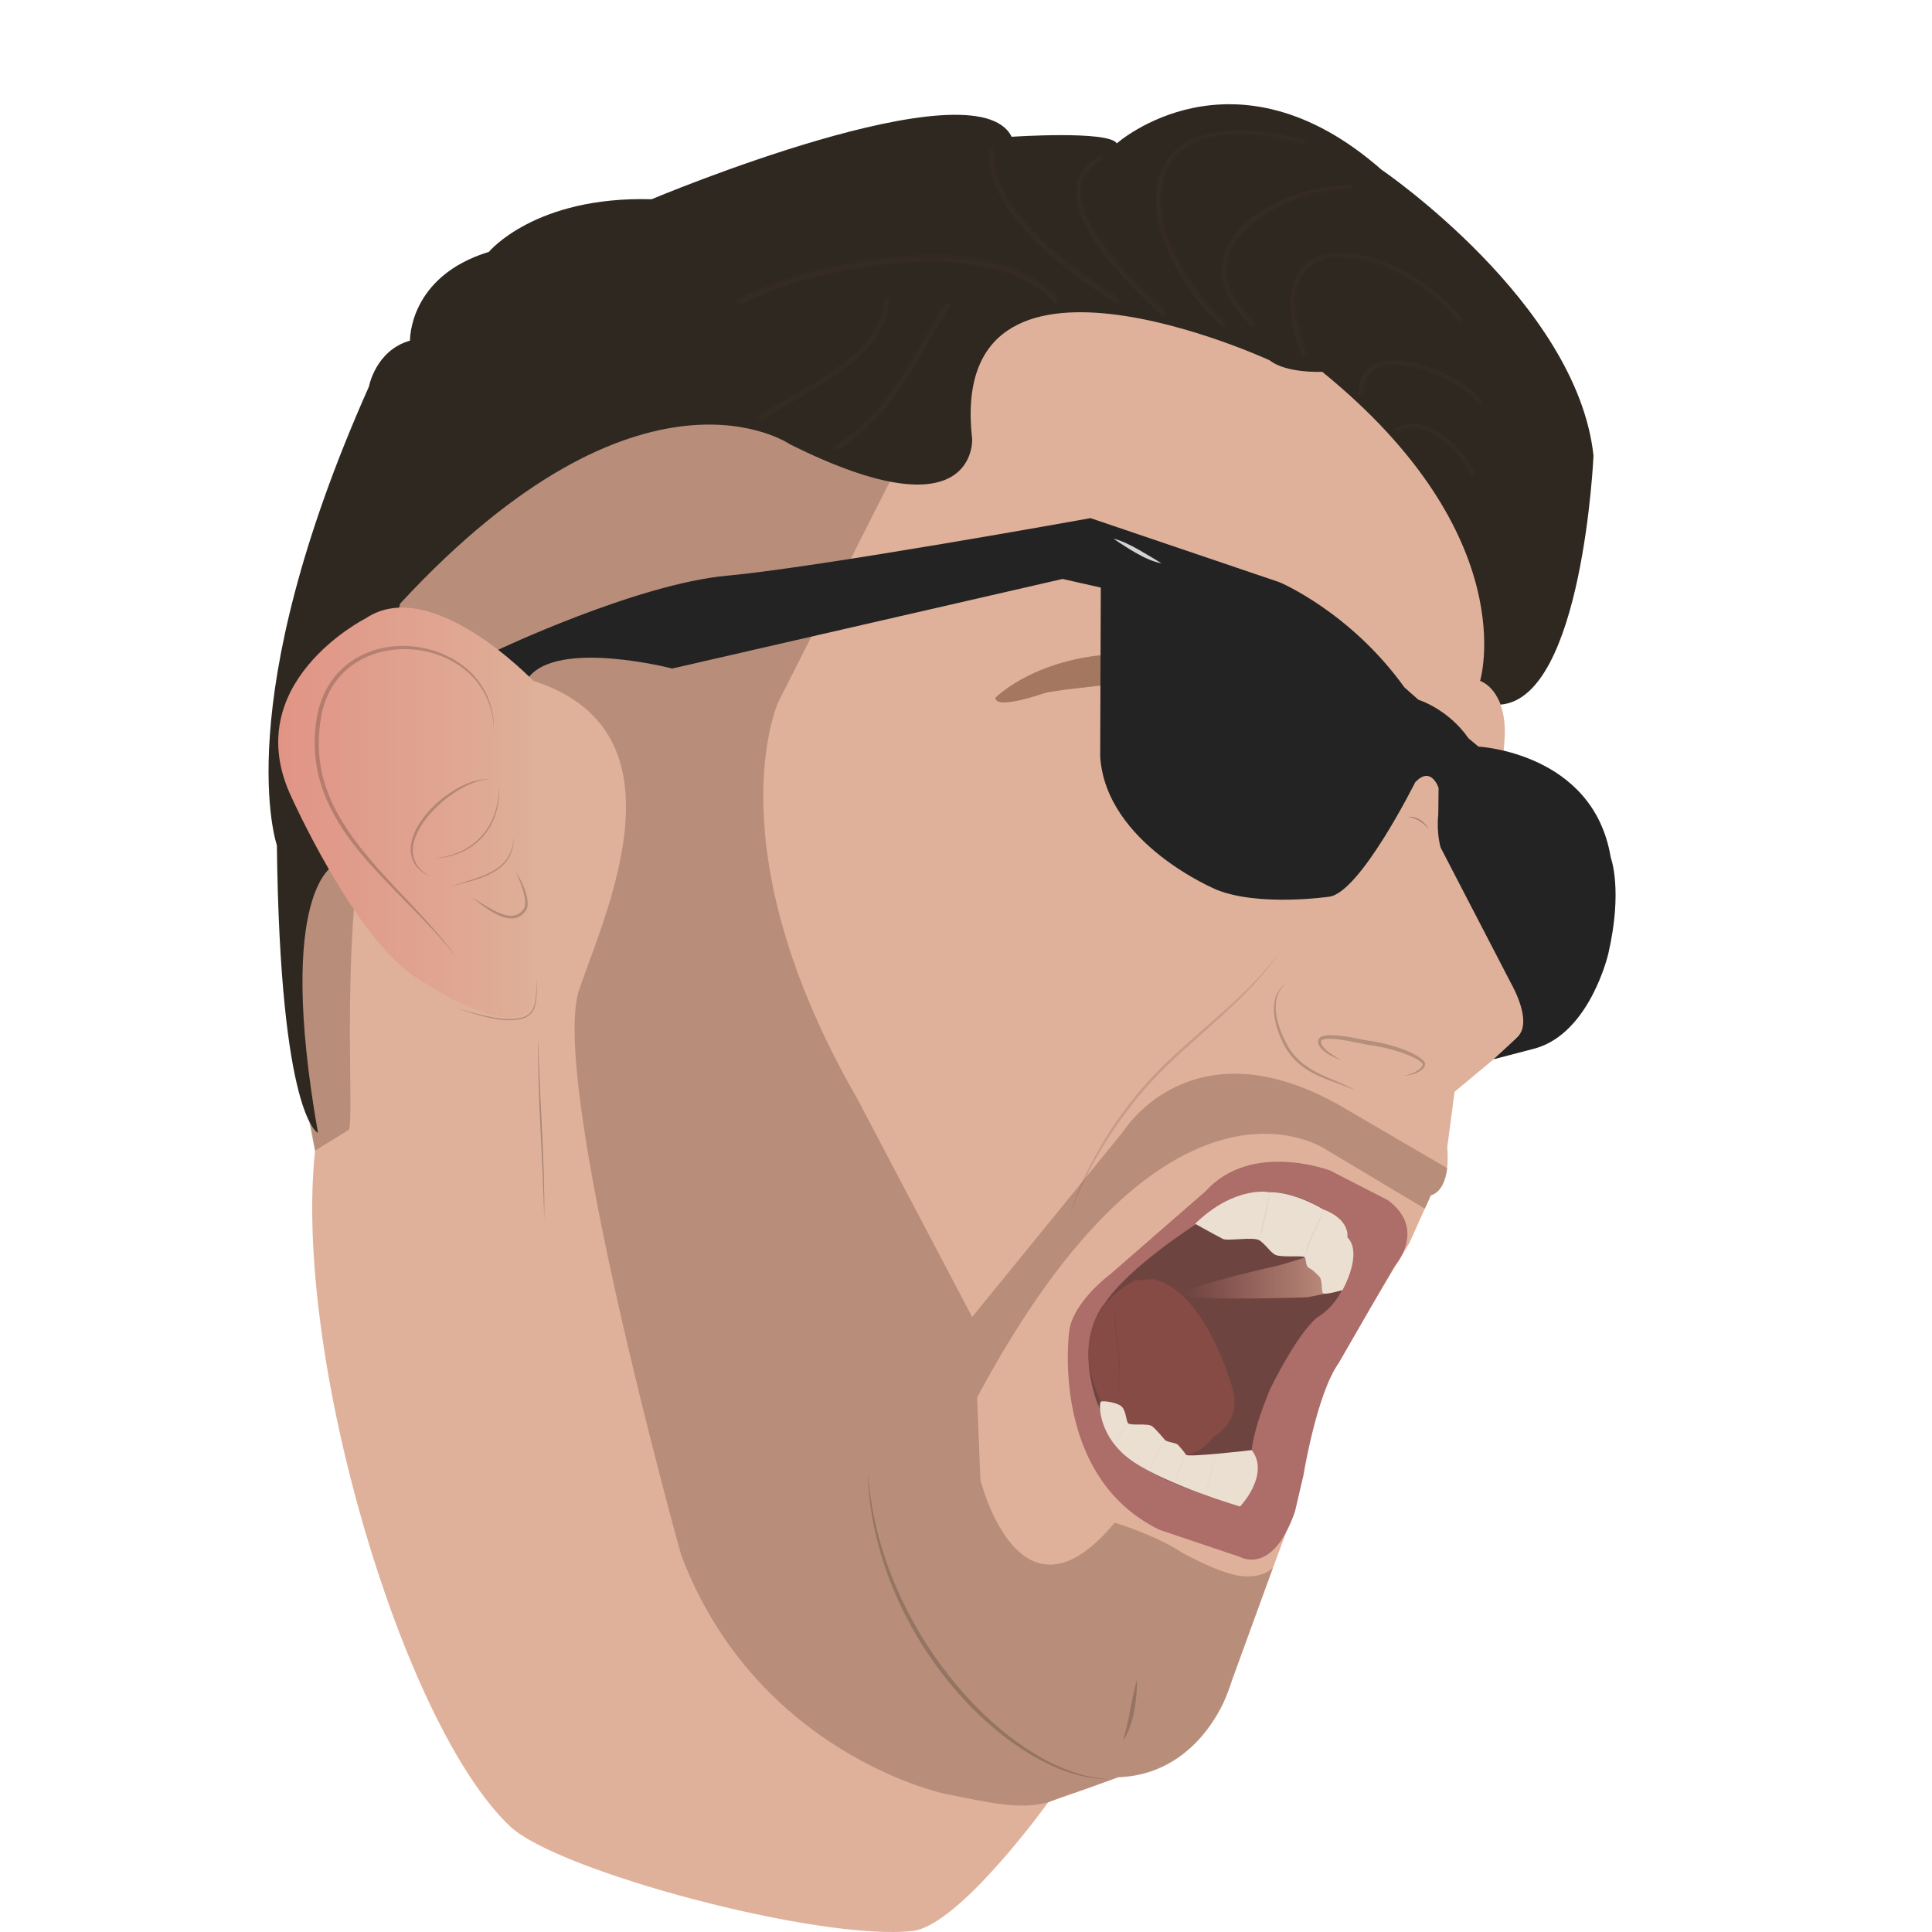 <?xml version="1.0" encoding="utf-8"?>
<!-- Generator: Adobe Illustrator 16.0.0, SVG Export Plug-In . SVG Version: 6.00 Build 0)  -->
<!DOCTYPE svg PUBLIC "-//W3C//DTD SVG 1.1//EN" "http://www.w3.org/Graphics/SVG/1.1/DTD/svg11.dtd">
<svg version="1.1" id="Layer_1" xmlns="http://www.w3.org/2000/svg" xmlns:xlink="http://www.w3.org/1999/xlink" x="0px" y="0px"
	 width="1584px" height="1584px" viewBox="0 0 1584 1584" enable-background="new 0 0 1584 1584" xml:space="preserve">
<path opacity="0.98" fill="#DFAF98" enable-background="new    " d="M747.985,1583.19c-76.799,8.279-290.349-48.819-329.615-85.653
	c-87.749-82.317-178.197-385.017-160.06-554.144l-15.809-94.753l-6.065-276.943l173.848-296.483l206.192-95.684l187.327-22.913
	l199.445,13.48l99.732,37.732l117.245,152.286l-1.351,171.151v29.646c0,0,16.174,10.785,14.822,42.453
	c-1.345,31.672-18.864,148.917-18.864,148.917l36.386,45.15l10.106,35.708l-32.343,31.669l-36.388,30.325l-6.062,45.822
	c0,0,4.043,33.685-13.48,39.077l-17.52,39.086l-64.35,106.465c0,0-23.752,52.367-28.468,107.958l-52.73,144.052
	c0,0-18.865,75.47-92.986,79.51l-57.553,20.545C859.445,1477.65,786.53,1579.034,747.985,1583.19z"/>
<path opacity="0.49" fill="#906A59" enable-background="new    " d="M752.585,349.335L638.036,575.74
	c0,0-53.906,118.592,64.688,324.783l94.334,179.238l123.99-152.284c0,0,57.951-94.336,185.974-16.172l79.511,46.43
	c0,0-1.579,19.145-13.457,22.365c-2.407,0.649,5.496-10.93-4.861,10.863l-81.403-48.661c0,0-129.378-88.944-285.71,203.495
	l2.702,67.383c0,0,31.915,129.542,110.084,35.207c0,0,32.595,9.77,54.83,24.258c0,0,30.07,17.182,48.515,19.456
	c18.447,2.275,26.341-6.656,26.341-6.656l-38.408,105.792c0,0-23.754,64.178-88.166,65.868c-0.962,0.021-1.662,0.612-2.402,0.817
	c-2.224,0.624-3.729,1.398-5.117,1.895c-3.577,1.286-6.46,2.198-18.571,6.694c-9.817,3.648-19.078,5.877-31.462,11.139
	c-0.023,0.009-0.045,0.017-0.069,0.024c-24.088,6.44-48.551,0.187-85.227-7.094c0,0-153.633-32.344-215.625-195.409
	c0,0-109.161-390.816-83.552-464.264c25.603-73.448,101.073-236.513-74.124-260.771c-143.233-19.836-107.81,349.046-114.55,375.994
	l-27.988,17.263C258.31,943.394,63.939,83.845,752.585,349.335z"/>
<g opacity="0.52">
	<path fill="#6B422B" d="M907.57,561.591c0,0-42.454,3.706-51.892,6.399c0,0-37.736,13.143-39.076,4.381
		c0,0,28.971-29.651,90.968-35.714"/>
	<path fill="#6B422B" d="M907.57,561.591c-7.763,0.782-15.518,1.629-23.263,2.553c-7.743,0.918-15.497,1.825-23.167,3.142
		c-1.898,0.352-3.852,0.688-5.634,1.256c-1.849,0.645-3.708,1.245-5.575,1.825c-3.734,1.155-7.495,2.226-11.299,3.158
		c-3.801,0.923-7.641,1.739-11.56,2.175c-1.96,0.203-3.944,0.331-5.954,0.128c-1.005-0.111-2.026-0.299-3.007-0.768
		c-0.486-0.235-0.965-0.56-1.346-1.01c-0.384-0.445-0.638-1.019-0.723-1.592l-0.043-0.287l0.197-0.192
		c3.021-2.949,6.334-5.447,9.73-7.854c3.408-2.385,6.939-4.586,10.557-6.628c7.24-4.071,14.812-7.547,22.612-10.384
		c7.798-2.843,15.796-5.11,23.898-6.857c8.113-1.707,16.328-2.885,24.574-3.597c-8.229,0.901-16.401,2.272-24.449,4.157
		c-8.056,1.846-15.991,4.21-23.711,7.138c-7.713,2.937-15.245,6.366-22.407,10.455c-3.582,2.042-7.074,4.24-10.438,6.617
		c-3.351,2.377-6.632,4.932-9.56,7.742l0.153-0.479c0.107,0.786,0.656,1.394,1.443,1.771c0.781,0.38,1.707,0.568,2.634,0.674
		c1.873,0.198,3.809,0.087,5.723-0.105c3.842-0.409,7.654-1.2,11.434-2.101c3.779-0.91,7.527-1.958,11.251-3.093
		c1.86-0.572,3.716-1.163,5.562-1.771c1.942-0.591,3.856-0.883,5.792-1.217c7.728-1.219,15.488-2.043,23.252-2.835
		C892.018,562.862,899.792,562.194,907.57,561.591z"/>
</g>
<path fill="#232323" d="M433.278,555.524l-26.027-22.234c0,0,114.886-54.579,189.009-61.319
	c74.119-6.736,297.832-47.166,297.832-47.166l154.979,52.558c0,0,57.943,24.258,102.417,86.248l11.459,10.108
	c0,0,24.257,7.41,41.099,31.667l8.097,6.74c0,0,94.329,4.714,108.479,90.967c0,0,10.105,26.281-2.021,78.839
	c0,0-14.993,65.191-60.179,77.7l-33.921,8.844c0,0,18.003-16.425,20.567-19.32c7.717-8.701,2.789-26.632-6.48-43.474
	l-57.423-110.738c0,0-3.603-11.561-1.96-27.227l0.254-21.729c0,0-6.065-18.701-19.205-4.55c0,0-45.065,90.462-70.5,93.747
	c0,0-57.358,8.338-92.227-5.687c0,0-90.967-37.523-95.515-109.285l0.504-138.472l-31.334-7.075l-320.069,73.448
	C551.111,548.114,457.536,523.856,433.278,555.524z"/>
<path fill="#2F2820" d="M260.694,928.829c0,0-31.001-12.134-33.693-235.842c0,0-40.43-115.901,75.47-375.996
	c0,0,5.388-29.648,33.689-37.733c0,0-1.349-52.558,64.688-72.773c0,0,37.733-45.823,133.417-43.126
	c0,0,265.495-111.857,295.138-51.214c0,0,79.51-5.383,86.254,5.395c0,0,95.68-84.904,216.965,21.561
	c0,0,160.377,109.16,173.85,234.492c0,0-8.845,198.717-76.227,204.106c0,0-4.67-14.718-16.764-19.476
	c0,0,36.388-118.595-129.374-253.359c0,0-29.649,1.35-43.12-9.434c0,0-265.485-122.635-243.929,64.687c0,0,4.043,80.86-149.59,4.043
	c0,0-121.289-83.555-319.393,130.721c0,0-52.559,203.496-53.905,214.277C274.169,709.157,225.654,729.377,260.694,928.829z"/>
<linearGradient id="SVGID_1_" gradientUnits="userSpaceOnUse" x1="84.1" y1="828.792" x2="294.144" y2="828.792" gradientTransform="matrix(1 0 0 -1 144 1495)">
	<stop  offset="0" style="stop-color:#E19485"/>
	<stop  offset="1" style="stop-color:#DFAF98"/>
</linearGradient>
<path fill="url(#SVGID_1_)" d="M437.234,558.222c0,0-83.552-87.599-137.46-51.213c0,0-105.283,53.065-60.645,146.894
	c0,0,48.517,107.815,97.031,144.199c0,0,113.204,79.512,101.074,2.697"/>
<g opacity="0.15">
	<path fill="#2F2820" d="M1050.082,779.909c-6.771,9.632-14.334,18.705-22.31,27.381c-8.027,8.637-16.532,16.815-25.193,24.799
		c-17.342,15.941-35.442,31.033-51.877,47.784c-16.456,16.711-30.891,35.38-43.447,55.205c-6.287,9.911-12.051,20.163-17.226,30.709
		c-5.244,10.515-9.824,21.361-13.793,32.441c3.479-11.247,7.865-22.214,12.782-32.925c4.99-10.685,10.606-21.077,16.745-31.153
		c6.11-10.096,12.897-19.777,20.111-29.121c7.228-9.333,14.952-18.29,23.196-26.753c16.688-16.735,34.775-31.851,52.333-47.485
		c8.787-7.809,17.392-15.819,25.561-24.268C1035.19,798.133,1042.898,789.234,1050.082,779.909z"/>
</g>
<g opacity="0.25">
	<path fill="#2F2820" d="M1054.466,806.191c-2.029,1.672-3.776,3.659-5.128,5.872c-1.342,2.22-2.258,4.669-2.781,7.188
		c-1.084,5.049-0.705,10.303,0.304,15.357c1.054,5.064,2.725,10.006,4.823,14.754c1.05,2.375,2.176,4.716,3.411,6.999l0.944,1.704
		c0.286,0.479,0.679,1.107,1.013,1.611c0.704,1.065,1.446,2.127,2.229,3.144c3.096,4.109,6.832,7.71,11.012,10.734
		c4.158,3.066,8.755,5.525,13.466,7.771c4.725,2.223,9.584,4.22,14.418,6.296c4.812,2.124,9.645,4.257,14.231,6.841
		c-9.594-4.331-19.667-7.307-29.386-11.513c-4.861-2.082-9.603-4.563-13.991-7.638c-4.376-3.082-8.306-6.84-11.567-11.109
		c-0.812-1.072-1.569-2.17-2.305-3.306c-0.388-0.593-0.688-1.08-1.073-1.731l-0.955-1.752c-1.242-2.351-2.405-4.745-3.429-7.2
		c-2.031-4.912-3.706-10.006-4.586-15.28c-0.889-5.249-1.036-10.74,0.359-15.945C1046.865,813.803,1050.06,809.101,1054.466,806.191
		z"/>
</g>
<g opacity="0.25">
	<path fill="#2F2820" d="M404.89,599.997c-0.016-9.313-1.764-18.631-5.477-27.117c-3.7-8.488-9.374-16.04-16.325-22.074
		c-6.924-6.073-15.06-10.704-23.713-13.804c-8.658-3.103-17.838-4.711-27.011-4.791c-9.169-0.069-18.347,1.391-26.95,4.448
		c-8.595,3.066-16.578,7.847-23.134,14.151c-6.575,6.288-11.65,14.068-14.98,22.541c-1.666,4.225-2.954,8.658-3.796,13.097
		c-0.839,4.529-1.429,9.096-1.775,13.678c-0.724,9.159-0.407,18.401,1.09,27.464c1.484,9.066,4.12,17.938,7.687,26.426
		c3.564,8.496,8.037,16.611,13.089,24.354c5.069,7.735,10.661,15.141,16.54,22.323c11.792,14.352,24.781,27.73,37.565,41.3
		c6.362,6.816,12.691,13.675,18.803,20.725c6.121,7.042,12,14.301,17.395,21.908c-11.414-14.755-24.314-28.223-37.409-41.47
		c-13.02-13.324-26.242-26.514-38.376-40.773c-6.065-7.124-11.832-14.538-16.994-22.388c-5.174-7.835-9.785-16.085-13.483-24.763
		c-3.702-8.672-6.466-17.777-8.044-27.103c-1.591-9.323-1.982-18.845-1.273-28.267c0.381-4.709,1.014-9.396,1.898-14.026
		c0.922-4.71,2.277-9.26,4.05-13.696c3.534-8.849,8.92-17.015,15.867-23.582c6.928-6.589,15.323-11.544,24.294-14.687
		c8.974-3.176,18.524-4.532,27.983-4.285c9.463,0.241,18.873,2.056,27.71,5.392c8.828,3.338,17.111,8.211,24.083,14.584
		c6.954,6.375,12.527,14.252,16.043,22.965c1.764,4.351,3.03,8.893,3.796,13.507C404.792,590.656,405.052,595.34,404.89,599.997z"/>
</g>
<g opacity="0.25">
	<path fill="#2F2820" d="M932.16,1377.258c0.096,4.337-0.109,8.626-0.493,12.909c-0.36,4.284-0.95,8.554-1.772,12.793
		c-0.83,4.236-1.896,8.447-3.373,12.534c-1.454,4.084-3.284,8.086-5.812,11.624c1.24-4.154,2.298-8.245,3.247-12.375
		c0.922-4.13,1.763-8.273,2.576-12.44c0.821-4.163,1.604-8.347,2.5-12.527C929.912,1385.591,930.853,1381.396,932.16,1377.258z"/>
</g>
<g opacity="0.25">
	<path fill="#2F2820" d="M1150.901,881.994c2.82-0.475,5.556-1.316,8.104-2.489c2.511-1.176,5.011-2.694,6.573-4.755
		c0.776-1.026,1.082-2.168,0.587-2.935c-0.241-0.428-0.619-0.723-1.225-1.203c-0.511-0.401-1.086-0.807-1.656-1.178
		c-2.287-1.516-4.8-2.756-7.372-3.856c-5.168-2.164-10.552-3.903-16.019-5.319c-5.461-1.417-11-2.646-16.555-3.419l-2.078-0.262
		c-0.856-0.114-1.521-0.261-2.245-0.403l-4.202-0.886c-2.785-0.592-5.564-1.164-8.35-1.676c-5.554-0.997-11.176-1.996-16.674-1.989
		c-1.357,0.024-2.718,0.086-3.955,0.357c-1.232,0.252-2.335,0.788-2.632,1.442c-0.14,0.266-0.214,0.846-0.136,1.354
		c0.077,0.534,0.279,1.094,0.559,1.649c0.554,1.117,1.412,2.182,2.353,3.17c1.911,1.962,4.149,3.71,6.486,5.291
		c2.352,1.566,4.772,3.085,7.396,4.22c-2.786-0.709-5.424-1.913-7.987-3.232c-2.543-1.365-5.03-2.885-7.257-4.861
		c-1.105-0.993-2.174-2.084-3.014-3.461c-0.792-1.374-1.49-3.138-0.733-5.192c0.431-0.979,1.224-1.686,1.988-2.122
		c0.774-0.453,1.561-0.727,2.329-0.928c1.544-0.396,3.047-0.537,4.534-0.599c2.974-0.099,5.88,0.122,8.763,0.424
		c2.878,0.314,5.733,0.72,8.565,1.227c2.833,0.497,5.646,1.053,8.451,1.623l4.184,0.846c0.676,0.132,1.41,0.268,1.969,0.347
		l2.167,0.289c5.742,0.871,11.372,2.112,16.923,3.689c5.535,1.618,11.031,3.445,16.279,5.966c2.622,1.259,5.2,2.657,7.597,4.405
		c0.601,0.445,1.169,0.896,1.752,1.412c0.479,0.431,1.233,1.073,1.63,1.943c0.433,0.863,0.47,1.941,0.197,2.794
		c-0.264,0.866-0.73,1.566-1.242,2.172c-1.04,1.203-2.293,2.057-3.572,2.795c-1.287,0.727-2.627,1.321-4.002,1.795
		C1156.631,881.383,1153.766,881.906,1150.901,881.994z"/>
</g>
<g opacity="0.25">
	<path fill="#2F2820" d="M402.198,639.081c-5.058-0.151-10.002,1.083-14.646,2.896c-4.665,1.792-9.093,4.154-13.313,6.817
		c-4.205,2.689-8.233,5.663-11.994,8.942c-3.773,3.262-7.327,6.779-10.536,10.583c-3.227,3.783-6.135,7.845-8.47,12.205
		c-2.352,4.338-4.098,9.033-4.669,13.891c-0.564,4.84,0.316,9.874,2.921,14.073c2.52,4.267,6.533,7.518,10.841,10.101
		c-4.554-2.134-8.81-5.234-11.781-9.495c-1.468-2.129-2.542-4.546-3.173-7.079c-0.628-2.534-0.778-5.174-0.582-7.766
		c0.394-5.21,2.203-10.167,4.531-14.734c2.372-4.567,5.357-8.765,8.644-12.674c6.659-7.753,14.567-14.388,23.345-19.564
		c4.386-2.584,9.02-4.777,13.868-6.35c2.431-0.763,4.912-1.372,7.431-1.727C397.129,638.833,399.693,638.745,402.198,639.081z"/>
</g>
<g opacity="0.25">
	<path fill="#2F2820" d="M408.933,644.47c0.279,3.683,0.213,7.396-0.133,11.086c-0.381,3.687-1.091,7.347-2.148,10.914
		c-2.115,7.131-5.769,13.833-10.696,19.443c-4.974,5.568-11.178,10.016-18.009,12.966c-3.416,1.475-6.967,2.612-10.583,3.43
		c-3.623,0.782-7.3,1.288-10.99,1.459c7.329-0.832,14.562-2.6,21.214-5.689c6.646-3.068,12.71-7.415,17.514-12.922
		c4.893-5.431,8.456-11.988,10.716-18.947C408.089,659.238,409.001,651.847,408.933,644.47z"/>
</g>
<g opacity="0.25">
	<path fill="#2F2820" d="M421.062,686.245c0.118,2.972-0.116,5.973-0.742,8.907c-0.664,2.924-1.767,5.767-3.315,8.363
		c-3.106,5.229-7.991,9.154-13.217,12.056c-5.3,2.848-10.967,4.855-16.681,6.528c-2.863,0.826-5.74,1.589-8.616,2.344
		c-2.886,0.718-5.76,1.471-8.636,2.232c5.61-1.993,11.354-3.579,16.994-5.416c5.633-1.838,11.242-3.822,16.39-6.689
		c5.172-2.769,9.865-6.563,13.023-11.517C419.461,698.119,420.843,692.169,421.062,686.245z"/>
</g>
<g opacity="0.25">
	<path fill="#2F2820" d="M422.413,714.547c1.121,1.317,2.061,2.784,2.93,4.281c0.873,1.497,1.681,3.033,2.44,4.595
		c1.478,3.14,2.756,6.389,3.674,9.774c0.463,1.692,0.84,3.421,1.032,5.2c0.187,1.775,0.246,3.611-0.182,5.491
		c-0.207,0.921-0.605,1.918-1.192,2.703c-0.534,0.765-1.101,1.469-1.743,2.142c-1.272,1.338-2.82,2.473-4.554,3.22
		c-3.517,1.497-7.42,1.277-10.851,0.369c-3.463-0.947-6.67-2.452-9.684-4.205c-3.027-1.739-5.878-3.721-8.664-5.761l-8.249-6.243
		c6.038,3.359,11.708,7.334,17.765,10.438c3.031,1.524,6.134,2.919,9.358,3.673c3.189,0.779,6.554,0.895,9.426-0.371
		c1.438-0.603,2.737-1.527,3.848-2.668c0.556-0.567,1.076-1.204,1.535-1.845c0.456-0.594,0.704-1.23,0.913-1.974
		c0.391-1.477,0.414-3.138,0.287-4.78c-0.139-1.65-0.412-3.313-0.771-4.964c-0.738-3.299-1.762-6.567-2.974-9.763
		C425.568,720.651,424.201,717.493,422.413,714.547z"/>
</g>
<g opacity="0.25">
	<path fill="#2F2820" d="M711.484,1206.441c0.507,7.196,1.274,14.366,2.305,21.491c1.054,7.122,2.373,14.202,3.992,21.21
		c3.142,14.032,7.358,27.811,12.554,41.198c10.396,26.771,24.352,52.134,41.397,75.213c8.489,11.566,17.767,22.551,27.788,32.814
		c9.986,10.296,20.784,19.799,32.273,28.384c11.509,8.544,23.832,16.066,36.991,21.796c13.095,5.797,27.171,9.753,41.622,10.175
		c-7.218,0.185-14.458-0.645-21.531-2.187c-7.078-1.537-14.011-3.744-20.742-6.441c-13.44-5.479-26.061-12.83-37.89-21.211
		c-23.646-16.859-44.026-38.013-61.269-61.298c-17.156-23.371-31.193-49.081-41.095-76.324
		c-4.942-13.615-8.912-27.584-11.733-41.775C713.431,1235.279,711.735,1220.872,711.484,1206.441z"/>
</g>
<g opacity="0.25">
	<path fill="#2F2820" d="M373.897,826.404c3.754,0.992,7.48,2.085,11.226,3.097c3.736,1.044,7.479,2.057,11.251,2.928
		c3.774,0.859,7.558,1.662,11.381,2.222c1.898,0.274,3.854,0.54,5.723,0.663c1.933,0.075,3.855,0.104,5.778,0.031
		c3.821-0.125,7.712-0.533,11.169-2.06c1.711-0.771,3.282-1.848,4.495-3.267c1.225-1.409,2.104-3.104,2.738-4.892
		c1.247-3.604,1.597-7.501,1.84-11.353c0.259-3.863,0.297-7.747,0.431-11.628c0.125,3.881,0.198,7.763,0.129,11.653
		c-0.135,3.879-0.375,7.816-1.568,11.607c-0.603,1.883-1.497,3.723-2.822,5.255c-1.3,1.548-3,2.734-4.813,3.568
		c-3.668,1.652-7.667,2.093-11.563,2.254c-1.957,0.058-3.918,0.011-5.862-0.083c-2-0.149-3.894-0.43-5.833-0.726
		c-3.851-0.614-7.671-1.399-11.433-2.398C388.628,831.325,381.263,828.856,373.897,826.404z"/>
</g>
<path fill="#AD6D69" d="M876.575,1091.893c0,0-16.175,118.59,74.115,162.394l66.037,22.234c0,0,26.61,15.834,44.976-37.231
	l6.913-29.477c0,0,10.776-66.707,28.97-92.316l45.821-79.508c0,0,26.954-29.653-5.39-53.912l-47.168-24.255
	c0,0-64.686-24.93-102.422,16.848l-78.165,68.054C910.263,1044.723,879.268,1067.634,876.575,1091.893z"/>
<path opacity="0.5" fill="#301D1B" enable-background="new    " d="M981.683,1002.949c0,0-56.93,36.048-76.134,66.034
	c0,0-24.765,26.528-6.319,80.353c0,0,11.958,29.986,29.898,48.685c0,0,44.139,31.335,86.589,29.311c0,0,24.004-15.96,10.55-38.197
	c0,0,0.442-15.29,15.39-50.917c0,0,21.556-44.346,38.178-57.99c0,0,39.647-21.017,21.796-76.604
	C1101.63,1003.623,1038.964,944.325,981.683,1002.949z"/>
<linearGradient id="SVGID_2_" gradientUnits="userSpaceOnUse" x1="827.078" y1="449.251" x2="956.62" y2="449.251" gradientTransform="matrix(1 0 0 -1 144 1495)">
	<stop  offset="0" style="stop-color:#E19485;stop-opacity:0"/>
	<stop  offset="0.222" style="stop-color:#E09B8A;stop-opacity:0.222"/>
	<stop  offset="1" style="stop-color:#DFAF98"/>
</linearGradient>
<path opacity="0.75" fill="url(#SVGID_2_)" enable-background="new    " d="M1049.07,1037.312c0,0-85.24,18.867-77.494,24.255
	c7.754,5.391,100.402,2.025,100.402,2.025l28.642-5.73l-16.843-30.994L1049.07,1037.312z"/>
<path fill="#EBDFD1" d="M979.836,1003.346c0,0,18.572,10.346,22.738,12.407c4.172,2.059,25.396-2.15,30.326,1.346
	c4.926,3.494,7.707,8.42,11.998,11.326c4.3,2.906,22.114,0.759,24.389,2.147c2.272,1.39,0.505,7.33,4.041,9.098
	c3.537,1.767,5.599,4.294,8.253,6.823c2.655,2.527,1.729,10.864,2.867,13.392c1.136,2.526,16.298-2.275,16.298-2.275
	s17.056-30.066,3.916-43.207c0,0,2.864-14.316-19.875-22.91c0,0-22.916-14.485-44.978-14.149
	C1039.81,977.343,1012.014,972.118,979.836,1003.346z"/>
<g opacity="0.05">
	<path d="M1084.787,991.492c-0.535,3.675-1.911,7.171-3.322,10.58c-1.422,3.419-3.039,6.739-4.574,10.084
		c-1.562,3.335-3.06,6.689-4.356,10.116c-0.646,1.713-1.219,3.456-1.658,5.235c-0.478,1.77-0.784,3.584-0.918,5.427
		c-0.218-3.712,0.633-7.42,1.747-10.949c1.116-3.547,2.607-6.952,4.149-10.309c1.568-3.351,3.207-6.651,4.813-9.962
		c0.801-1.657,1.569-3.327,2.268-5.024C1083.668,995.002,1084.289,993.272,1084.787,991.492z"/>
</g>
<g opacity="0.05">
	<path d="M1040.646,979.027c-0.2,3.243-0.717,6.457-1.273,9.649c-0.553,3.197-1.236,6.367-1.928,9.532
		c-0.717,3.158-1.448,6.312-2.237,9.451l-1.16,4.715c-0.41,1.567-0.772,3.144-1.147,4.724c0.273-3.24,0.854-6.439,1.448-9.625
		c0.59-3.188,1.293-6.351,1.982-9.512l2.185-9.46c0.378-1.573,0.737-3.15,1.084-4.729
		C1039.98,982.198,1040.305,980.612,1040.646,979.027z"/>
</g>
<path fill="#864B45" d="M1009.654,1135.689c0,0-22.239-78.837-64.689-86.924l-14.147,1.011c0,0-62.162,26.784-28.303,99.053
	l45.988,39.421c0,0,26.617,16.338,46.076-10.025C994.579,1178.225,1020.266,1165.001,1009.654,1135.689z"/>
<g opacity="0.05">
	<path d="M917.007,1149.84c0.756-6.942,0.917-13.922,0.66-20.878c-0.259-6.958-0.841-13.905-1.565-20.843
		c-0.634-6.946-1.401-13.893-1.816-20.872c-0.2-3.49-0.339-6.987-0.365-10.484c0.014-3.495,0.092-6.992,0.385-10.473
		c-0.093,6.984,0.26,13.949,0.857,20.892c0.594,6.944,1.35,13.879,2.074,20.827c0.631,6.954,1.234,13.931,1.305,20.931
		c0.029,3.5-0.045,7.002-0.274,10.493C918.002,1142.921,917.627,1146.4,917.007,1149.84z"/>
</g>
<path fill="#EBDFD1" d="M902.515,1149.232c-1.767,1.114-2.358,29.649,26.613,49.19c28.977,19.539,87.6,36.723,87.6,36.723
	s24.765-26.006,9.604-46.223c0,0-52.814,6.196-54.077,3.769c-1.261-2.42-4.801-6.061-6.316-7.979
	c-1.517-1.922-9.221-2.25-10.864-4.172c-1.643-1.917-6.823-8.188-10.361-11.117c-3.539-2.928-18.508-0.103-20.022-2.778
	c-1.517-2.677-1.581-9.934-4.991-13.37C916.288,1149.84,904.285,1148.119,902.515,1149.232z"/>
<g opacity="0.05">
	<path fill="#2F2820" d="M914.393,1185.595c0.537-3.609,2.119-6.987,3.943-10.118c0.95-1.552,1.949-3.07,3.02-4.535
		c1.07-1.466,2.178-2.9,3.335-4.297c-1.929,3.072-4.047,6.009-5.864,9.123C916.958,1178.849,915.391,1182.104,914.393,1185.595z"/>
</g>
<g opacity="0.05">
	<path fill="#2F2820" d="M963.024,1216.747c0.912-4.363,2.371-8.595,3.962-12.754c1.652-4.137,3.438-8.214,5.427-12.201
		c-1.553,4.176-3.311,8.261-4.896,12.409C965.868,1208.328,964.392,1212.511,963.024,1216.747z"/>
</g>
<g opacity="0.05">
	<path fill="#2F2820" d="M942.564,1206.567c0.644-2.339,1.401-4.647,2.281-6.911c0.869-2.268,1.869-4.484,2.939-6.667
		c1.105-2.163,2.283-4.294,3.6-6.337c1.308-2.046,2.747-4.011,4.32-5.858c-1.405,1.977-2.71,4.015-3.948,6.09
		c-1.229,2.077-2.402,4.19-3.464,6.36c-1.102,2.147-2.092,4.354-3.044,6.577C944.305,1202.046,943.409,1204.294,942.564,1206.567z"
		/>
</g>
<g opacity="0.05">
	<path fill="#2F2820" d="M987.398,1225.382c1.074-2.716,1.914-5.506,2.68-8.314c0.754-2.813,1.445-5.643,2.112-8.484
		c0.712-2.827,1.4-5.667,2.248-8.467c0.841-2.799,1.831-5.562,3.1-8.192c-1.075,2.713-1.913,5.506-2.679,8.313
		c-0.756,2.812-1.446,5.643-2.113,8.48c-0.715,2.831-1.399,5.67-2.25,8.468C989.656,1219.985,988.668,1222.749,987.398,1225.382z"/>
</g>
<g opacity="0.25">
	<path d="M441.278,850.664c0.236,12.472,0.665,24.935,1.216,37.394c0.553,12.458,1.146,24.914,1.797,37.372
		c0.558,12.46,1.165,24.922,1.535,37.394c0.176,6.236,0.319,12.475,0.401,18.713c0.041,6.239,0.067,12.476-0.062,18.715
		c-0.129-6.237-0.265-12.472-0.498-18.703c-0.194-6.232-0.437-12.464-0.72-18.692c-0.551-12.458-1.148-24.915-1.795-37.371
		c-0.556-12.462-1.167-24.924-1.532-37.396C441.251,875.618,441.043,863.138,441.278,850.664z"/>
</g>
<g>
	<path d="M912.963,441.651c13.414,6.062,25.992,15.157,39.419,20.211"/>
	<path fill="#D3D3D3" d="M912.963,441.651c3.662,0.876,7.152,2.264,10.533,3.816c3.391,1.537,6.659,3.292,9.873,5.097
		c3.209,1.811,6.366,3.68,9.506,5.579c3.153,1.881,6.304,3.75,9.507,5.719c-3.714-0.637-7.283-1.873-10.715-3.335
		c-3.449-1.446-6.757-3.165-9.981-4.98c-3.222-1.826-6.368-3.744-9.465-5.74C919.112,445.827,916.034,443.819,912.963,441.651z"/>
</g>
<g opacity="0.25">
	<path d="M1154.189,669.739c1.73-0.221,3.527-0.12,5.249,0.309c1.73,0.412,3.384,1.136,4.9,2.062
		c3.022,1.884,5.486,4.604,7.03,7.735c-2.295-2.621-4.752-4.996-7.629-6.763C1160.881,671.287,1157.649,670.182,1154.189,669.739z"
		/>
</g>
<g opacity="0.5">
	<g>
		<g>
			<path opacity="0.18" fill="#43362B" enable-background="new    " d="M1004.183,266.798
				c-5.979-5.172-11.302-10.685-16.472-16.663c-7.534-8.709-13.659-18.588-19.414-28.518c-7.918-14.124-13.446-29.276-16.589-45.455
				c-0.645-4.088-0.94-8.197-0.889-12.335c0.033-3.86,0.494-7.669,1.379-11.428c1.122-6.294,3.959-11.938,7.013-17.45
				c3.611-6.528,9.898-11.023,16.046-14.867c3.254-1.802,6.657-3.26,10.208-4.372c9.147-3.389,20.721-3.819,29.917-3.955
				c8.483-0.129,16.998,1.044,25.38,2.198c10.155,1.396,20.163,3.869,30.062,6.475c1.086,0.284,0.301-1.461,0.198-1.641
				c-0.458-0.829-1.291-2.653-2.331-2.906c-12.12-2.933-24.228-5.137-36.627-6.478c-6.339-0.686-12.699-0.698-19.063-0.654
				c-3.636,0.029-8.689,0.396-12.299,0.996c-5.697,0.951-5.71,0.955-11.291,2.267c-5.563,1.309-10.607,3.841-15.607,6.5
				c-4.943,2.627-8.76,6.679-12.484,10.736c-4.121,4.479-6.341,10.4-8.513,15.945c-2.236,5.693-2.717,11.943-3.104,17.962
				c-0.403,6.272,0.906,12.626,2.025,18.746c1.235,6.737,3.736,13.218,6.113,19.603c4.18,11.229,10.167,21.686,16.448,31.843
				c7.719,12.484,17.373,23.833,28.463,33.418C1003.008,266.984,1004.319,266.915,1004.183,266.798z"/>
			<path opacity="0.18" fill="#43362B" enable-background="new    " d="M1002.702,266.121
				c-18.446-15.885-31.733-36.073-42.207-57.829c-4.996-10.375-8.146-21.42-10.305-32.687c-0.646-4.116-0.949-8.254-0.911-12.417
				c-0.19-6.184,1.529-12.12,3.15-18.001c1.285-3.9,3.012-7.596,5.187-11.08c2.67-4.897,7.048-8.586,11.23-12.104
				c4.508-3.316,9.438-5.871,14.792-7.663c5.382-2.137,11.306-2.899,16.986-3.75c10.25-1.536,20.858-0.737,31.12,0.161
				c12.396,1.088,24.619,3.881,36.654,6.946c1.364,0.344,0.553-2.472-0.353-2.69c-7.942-1.913-15.927-3.756-24.024-4.9
				c-6.292-0.888-12.535-1.565-18.87-2.049c-6.364-0.48-12.722-0.225-19.085,0.101c-6.111,0.31-12.056,1.619-17.981,3.026
				c-2.946,0.698-8.19,2.576-10.896,4.011c-1.592,0.844-3.187,1.691-4.783,2.536c-3.263,1.928-6.262,4.204-8.996,6.828
				c-4.578,3.907-7.443,9.297-10.223,14.491c-3.024,5.659-4.086,12.306-5.128,18.534c-1.027,6.155-0.093,12.62,0.632,18.73
				c0.807,6.787,3.098,13.42,5.181,19.884c2.205,6.854,5.432,13.366,8.562,19.828c6.147,12.677,14.388,24.316,23.184,35.264
				c5.007,6.234,10.828,11.813,16.862,17.03c0.318,0.275,1.024-0.181,1.062-0.535
				C1003.598,267.224,1003.103,266.469,1002.702,266.121z"/>
			<path opacity="0.18" fill="#43362B" enable-background="new    " d="M1002.008,261.838
				c-14.74-12.639-25.773-28.091-35.417-44.814c-4.733-8.207-8.313-16.976-11.596-25.836c-1.472-4.268-2.691-8.605-3.664-13.012
				c1.147-13.486,2.297-26.972,3.446-40.458c1.689-3.616,3.811-6.961,6.358-10.03c5.696-7.812,14.647-12.003,23.305-15.367
				c3.739-1.214,7.547-2.146,11.423-2.794c6.021-1.243,12.319-1.25,18.433-1.354c8.354-0.139,16.731,0.949,24.995,2.036
				c10.026,1.318,19.917,3.689,29.704,6.193c0.281,0.073,0.818-1.286,0.747-1.305c-12.114-3.151-24.238-5.596-36.653-7.211
				c-12.546-1.635-25.104-1.404-37.62,0.231c-5.886,0.768-11.449,2.753-16.956,4.853c-5.237,1.997-9.634,5.342-13.956,8.8
				c-1.563,1.252-3.017,2.716-4.217,4.309c-3.812,5.061-7.443,10.283-9.182,16.495c-1.505,5.381-1.882,6.873-2.861,12.323
				c-0.773,4.293-0.419,8.782-0.283,13.097c0.077,2.365,0.37,4.764,0.825,7.088c0.731,4.457,1.743,8.851,3.029,13.182
				c1.327,4.518,2.885,8.956,4.664,13.315c5.101,13.457,12.885,25.783,20.873,37.666c6.974,10.373,15.764,19.635,25.149,27.841
				c0.908,0.793,0.729-1.493,0.721-1.543C1003.088,264.449,1002.914,262.615,1002.008,261.838z"/>
			<path opacity="0.18" fill="#43362B" enable-background="new    " d="M1003.774,265.843
				c-21.9-18.92-37.438-44.229-47.503-71.141c-1.492-4.315-2.753-8.696-3.779-13.148c-1.607-6.221-1.929-12.552-2.101-18.932
				c0.049-3.911,0.526-7.771,1.432-11.577c1.155-6.375,4.037-12.054,7.145-17.636c2.05-3.183,4.467-6.06,7.256-8.621
				c3.807-3.971,8.946-6.456,13.775-8.866c3.461-1.499,7.025-2.697,10.689-3.595c5.692-1.656,11.755-2.054,17.622-2.548
				c10.425-0.875,21.018,0.285,31.352,1.546c10.117,1.235,20.098,3.578,29.968,6.057c0.536,0.136,1.101-0.301,0.796-0.882
				c-0.363-0.699-1.58-1.95-2.37-2.14c-12.226-2.931-24.435-5.118-36.941-6.427c-12.668-1.328-25.308-0.62-37.813,1.603
				c-5.838,1.04-11.279,3.29-16.668,5.652c-5.275,2.308-9.589,6.034-13.822,9.822c-4.487,4.015-7.248,9.446-9.912,14.709
				c-1.732,4.139-3.069,8.403-4.011,12.791c-0.813,3.919-1.206,7.883-1.182,11.886c-0.412,8.794,2.004,17.579,4.31,25.96
				c2.536,9.206,6.486,18.383,11.036,26.788c4.517,8.346,9.445,16.246,14.742,24.126c6.927,10.306,15.762,19.543,25.089,27.68
				C1003.992,269.918,1004.491,266.463,1003.774,265.843z"/>
			<path opacity="0.18" fill="#43362B" enable-background="new    " d="M1004.08,261.67c-6.022-5.188-11.312-10.757-16.462-16.808
				c-5.956-6.993-10.908-14.795-15.732-22.581c-5.047-8.147-9.002-16.881-12.699-25.694c-1.707-4.318-3.19-8.713-4.443-13.183
				c-2.441-8.125-3.593-16.375-3.457-24.755c0.078-3.841,0.575-7.628,1.496-11.362c5.642-19.897,18.104-32.011,37.388-36.341
				c7.779-2.33,16.141-2.637,24.186-2.912c10.729-0.363,21.519,1.163,32.08,2.823c8.028,1.265,15.942,3.244,23.802,5.261
				c0.532,0.139,0.852-1.33,0.311-1.47c-12.083-3.098-24.177-5.492-36.553-7.065c-12.561-1.597-25.135-1.332-37.655,0.367
				c-3.301,0.449-8.221,1.586-11.379,2.766c-3.379,1.264-7.211,2.503-10.291,4.429c-4.426,2.769-4.716,2.975-8.935,6.341
				c-3.17,2.526-5.614,6.209-7.977,9.415c-4.244,5.759-6.158,13.005-7.985,19.777c-1.585,5.873-1.298,12.044-1.074,18.041
				c0.249,6.806,2.215,13.586,3.974,20.096c4.363,16.134,12.776,31.087,21.731,45.054c7.923,12.354,17.556,23.457,28.602,33.104
				C1004.165,267.986,1004.93,262.401,1004.08,261.67z"/>
			<path opacity="0.18" fill="#43362B" enable-background="new    " d="M1001.58,264.989
				c-16.53-14.235-28.842-32.171-38.973-51.376c-4.429-8.394-7.614-17.317-10.443-26.35c-6.385-21.158-2.131-42.297,12.766-63.414
				c2.738-2.365,5.71-4.388,8.913-6.07c6.265-3.762,13.863-5.269,20.917-6.667c7.854-1.558,15.979-1.552,23.947-1.444
				c16.465,0.214,32.895,3.71,48.787,7.742c0.273,0.07,1.769-0.259,1.159-0.417c-11.977-3.095-23.93-5.517-36.189-7.179
				c-12.513-1.701-25.043-1.688-37.557-0.2c-5.925,0.705-11.489,2.621-17.048,4.664c-3.489,1.47-6.79,3.285-9.896,5.446
				c-3.082,2.156-5.857,4.65-8.323,7.489c-1.384,1.406-2.616,3-3.601,4.713c-2.074,3.609-4.443,7.273-5.599,11.333
				c-2.246,7.881-1.54,4.827-2.937,12.269c-0.731,3.892-0.432,8.342-0.343,12.259c0.263,11.428,4.216,22.716,8.14,33.288
				c2.522,6.791,5.969,13.224,9.339,19.613c3.374,6.401,7.383,12.746,11.672,18.572c3.104,4.22,4.968,6.651,8.254,10.776
				c4.926,6.181,10.633,11.652,16.6,16.799c0.41,0.354,0.914,0.461,1.238-0.104C1002.704,266.207,1001.935,265.293,1001.58,264.989z
				"/>
			<path opacity="0.18" fill="#43362B" enable-background="new    " d="M1005.378,264.752
				c-14.86-12.816-26.013-28.514-35.697-45.478c-4.739-8.304-8.304-17.171-11.559-26.134c-1.459-4.334-2.667-8.734-3.626-13.205
				c-1.527-6.255-1.742-12.619-1.8-19.011c0.119-3.937,0.68-7.809,1.684-11.618c1.857-8.273,5.469-15.525,10.833-21.752
				c2.445-2.781,5.185-5.231,8.219-7.35c1.548-0.952,3.092-1.906,4.635-2.857c10.347-4.86,21.092-7.534,32.232-8.027
				c10.357-0.828,20.888,0.367,31.149,1.657c10.084,1.265,20.025,3.626,29.862,6.123c0.528,0.136,1.173,0.029,1.107-0.686
				c-0.059-0.68-1.398-1.066-1.91-1.192c-12.145-3.031-24.295-5.346-36.731-6.819c-10.556-1.249-21.807-1.552-32.335,0.07
				c-4.383,0.673-6.729,1.125-11.036,2.108c-4.104,0.935-7.79,2.535-11.657,4.132c-5.276,2.175-9.629,5.772-13.9,9.436
				c-2.498,2.137-5.936,6.5-7.437,9.367c-3.097,5.899-2.53,4.675-4.942,11.062c-1.618,4.286-2.138,8.232-2.854,12.683
				c-0.978,6.088-0.02,12.474,0.729,18.515c0.836,6.739,3.212,13.359,5.311,19.776c4.448,13.616,11.85,26.245,19.545,38.226
				c7.871,12.256,17.516,23.318,28.559,32.789C1004.83,267.487,1006.027,265.315,1005.378,264.752z"/>
		</g>
	</g>
</g>
<g opacity="0.5">
	<g>
		<g>
			<path opacity="0.18" fill="#43362B" enable-background="new    " d="M1028.67,266.874c-1.893-1.88-3.787-3.762-5.681-5.643
				c-3.264-3.415-6.225-7.072-8.882-10.975c-4.569-6.181-7.01-13.423-8.688-20.808c-1.756-7.708,0.321-15.929,3.007-23.108
				c2.269-6.057,6.762-11.191,10.978-15.943c6.026-6.79,14.277-11.92,21.984-16.441c6.774-3.974,14.187-6.787,21.541-9.459
				c14.779-5.365,30.596-7.454,46.243-7.362c1.01,0.006,0.181-1.302-0.016-1.54c-0.524-0.632-1.582-2.095-2.531-2.073
				c-7.809,0.177-15.349,0.933-23.05,2.213c-7.903,1.312-15.561,3.818-23.099,6.449c-14.379,5.014-27.425,13.139-38.731,23.239
				c-5.046,4.507-8.903,10.031-12.356,15.787c-3.283,5.476-4.637,11.597-5.519,17.808c-0.968,6.822,1.035,13.694,3.154,20.067
				c1.525,3.803,3.424,7.406,5.696,10.818c3.763,6.347,9.37,11.595,14.532,16.755
				C1027.503,266.905,1028.791,266.994,1028.67,266.874z"/>
			<path opacity="0.18" fill="#43362B" enable-background="new    " d="M1027.165,266.156
				c-5.404-4.909-10.166-10.356-14.292-16.337c-10.909-14.662-11.936-35.378-1.381-52.575c2.631-4.29,6.343-7.89,9.868-11.418
				c5.257-5.264,11.629-9.231,17.924-13.075c10.079-6.148,21.399-10.097,32.673-13.36c11.208-3.246,22.88-4.403,34.497-4.53
				c1.536-0.019,0.633-2.194-0.313-2.171c-3.827-0.016-7.648,0.158-11.463,0.521c-5.935,0.417-11.79,1.66-17.601,2.87
				c-9.882,2.055-19.339,5.757-28.531,9.834c-8.854,3.93-16.88,9.373-24.446,15.352c-6.889,5.446-12.229,12.301-16.693,19.779
				c-2.479,4.145-3.691,8.842-4.81,13.479c-0.667,2.763-0.918,7.48-0.585,10.293c0.105,1.72,0.315,3.427,0.637,5.115
				c1.334,5.504,1.171,4.925,3.216,10.514c2.211,6.031,6.401,11.307,10.196,16.375c2.698,3.604,7.573,8.295,10.691,11.444
				c0.291,0.292,1.033-0.12,1.101-0.455C1027.957,267.275,1027.526,266.516,1027.165,266.156z"/>
			<path opacity="0.18" fill="#43362B" enable-background="new    " d="M1026.546,261.892c-3.399-3.604-6.799-7.205-10.198-10.806
				c-2.746-3.375-5.161-6.973-7.249-10.792c-0.828-1.745-1.655-3.493-2.482-5.238c-4.093-10.966-4.008-21.301,0.252-31.003
				c1.721-4.65,4.836-8.7,7.754-12.632c4.264-5.741,10.124-10.249,15.753-14.536c10.979-8.364,24.164-13.561,37.188-17.756
				c12.98-4.186,26.652-5.731,40.229-5.731c0.279,0,0.273-1.504-0.009-1.504c-3.814-0.092-7.627,0.006-11.436,0.296
				c-5.932,0.301-11.8,1.443-17.621,2.545c-9.962,1.888-19.521,5.437-28.826,9.364c-7.113,2.997-13.72,7.078-20.128,11.333
				c-7.439,4.941-13.623,11.374-19.03,18.415c-3.916,5.105-7.081,11.912-8.022,18.3c-0.513,3.487-1.1,7.139-0.689,10.682
				c0.069,1.97,0.315,3.91,0.741,5.823c1.117,4.615,1.491,5.829,3.195,10.505c2.191,6.013,6.424,11.294,10.199,16.343
				c2.532,3.392,7.803,8.574,10.696,11.548c0.841,0.863,0.79-1.467,0.788-1.486C1027.507,264.446,1027.395,262.729,1026.546,261.892
				z"/>
			<path opacity="0.18" fill="#43362B" enable-background="new    " d="M1028.221,265.837
				c-5.332-4.947-10.09-10.404-14.282-16.375c-2.321-3.37-4.289-6.939-5.899-10.704c-3.049-6.275-3.575-13.302-3.46-20.131
				c0.105-6.373,2.864-12.41,5.672-17.965c3.027-5.984,7.976-10.906,12.713-15.525c5.266-5.131,11.648-9.057,17.904-12.825
				c6.713-4.041,14.058-6.946,21.355-9.706c14.622-5.536,30.328-7.817,45.889-7.963c0.565-0.004,0.996-0.579,0.53-1.062
				c-0.571-0.597-2.126-1.508-2.975-1.485c-7.884,0.202-15.493,0.989-23.266,2.301c-7.989,1.347-15.724,3.901-23.342,6.579
				c-7.558,2.656-14.642,6.431-21.576,10.388c-8.156,4.653-15.217,10.846-21.639,17.627c-4.729,4.998-7.974,10.992-10.74,17.213
				c-2.723,6.114-3.032,12.812-2.89,19.369c0.165,7.482,3.491,14.525,6.813,21.022c2.26,3.86,4.807,7.521,7.637,10.985
				c2.965,3.933,7.024,7.828,10.443,11.343C1028.132,269.975,1028.896,266.514,1028.221,265.837z"/>
			<path opacity="0.18" fill="#43362B" enable-background="new    " d="M1028.61,261.582c-1.899-1.884-3.804-3.769-5.703-5.649
				c-3.265-3.446-6.216-7.141-8.853-11.087c-4.423-6.072-6.825-13.268-8.384-20.529c-7.549-35.109,60.011-64.938,73.87-68.248
				c9.452-2.26,19.21-2.915,28.894-2.974c0.932-0.007,0.786-1.506-0.122-1.499c-17.794,0.125-35.851,3.132-52.312,10.134
				c-5.447,2.318-10.932,4.66-16.021,7.711c-6.213,3.724-11.951,7.742-17.475,12.429c-4.176,3.547-7.581,7.806-10.854,12.159
				c-3.187,4.236-5.179,9.167-6.961,14.105c-1.228,3.398-1.515,6.886-1.918,10.435c-0.587,5.144,0.713,10.296,1.916,15.231
				c0.981,4.024,2.967,7.492,4.817,11.144c2.233,3.847,4.754,7.492,7.562,10.938c3.229,3.869,6.646,7.567,10.247,11.092
				c0.792,0.816,1.148-0.922,1.211-1.277C1028.67,264.866,1029.346,262.309,1028.61,261.582z"/>
			<path opacity="0.18" fill="#43362B" enable-background="new    " d="M1026.056,264.977c-1.884-1.871-3.769-3.743-5.651-5.614
				c-8.918-8.775-14.68-19.23-17.285-31.362c-1.511-6.522-0.196-13.239,1.455-19.546c1.236-4.732,4.117-8.997,6.781-13.001
				c4.758-7.161,11.908-12.626,18.757-17.615c10.771-7.853,23.436-12.951,35.986-17.13c12.856-4.28,26.436-5.934,39.925-6.072
				c0.337-0.004,1.244-0.858,1.142-0.858c-7.789-0.047-15.328,0.5-23.046,1.565c-9.947,1.37-19.589,4.41-29,7.79
				c-7.446,2.678-14.408,6.455-21.221,10.426c-7.908,4.615-14.702,10.761-20.829,17.491c-4.528,4.977-7.454,10.894-9.937,17.061
				c-1.022,3.117-1.685,6.31-1.992,9.579c-0.772,5.115,0.424,10.334,1.519,15.278c1.325,5.984,4.794,11.482,7.902,16.616
				c3.903,6.449,9.677,11.896,14.943,17.146c0.383,0.383,0.88,0.417,1.216-0.079
				C1027.051,266.159,1026.378,265.296,1026.056,264.977z"/>
			<path opacity="0.18" fill="#43362B" enable-background="new    " d="M1029.879,264.759c-1.865-1.875-3.728-3.75-5.591-5.624
				c-3.262-3.44-6.212-7.125-8.853-11.062c-7.471-10.21-10.048-22.805-8.019-35.425c0.763-4.736,3.189-9.12,5.42-13.271
				c3.193-5.943,8.236-10.802,13.082-15.37c9.532-8.998,21.767-14.997,33.709-20.023c16.074-6.765,33.674-9.651,51.02-9.73
				c0.639-0.003,0.678-0.895,0.228-1.167c-0.864-0.525-2.192-0.636-3.177-0.62c-7.868,0.13-15.465,0.844-23.23,2.083
				c-9.963,1.59-19.575,4.888-28.935,8.538c-7.339,2.861-14.172,6.803-20.839,10.954c-7.744,4.825-14.292,11.127-20.164,18.041
				c-4.316,5.077-6.999,11.118-9.187,17.327c-0.908,2.569-1.692,7.135-1.667,9.856c-0.011,1.631,0.009,3.259,0.051,4.891
				c0.22,1.668,0.438,3.337,0.655,5.007c0.685,3.554,1.758,6.989,3.213,10.302c1.703,3.797,3.753,7.398,6.145,10.802
				c3.873,6.133,9.265,11.276,14.344,16.37C1029.119,267.677,1030.478,265.362,1029.879,264.759z"/>
		</g>
	</g>
</g>
<g opacity="0.5">
	<g>
		<g>
			<path opacity="0.18" fill="#43362B" enable-background="new    " d="M1070.323,291.857c-0.986-2.959-1.968-5.918-2.957-8.876
				c-1.739-5.271-3.155-10.625-4.244-16.066c-1.945-8.434-2.041-17.004-1.186-25.556c0.642-6.382,3.538-11.991,7.085-17.168
				c3.196-4.666,8.555-7.299,13.54-9.48c5.63-2.462,12.23-2.526,18.239-2.605c3.481,0.117,6.937,0.456,10.373,1.014
				c11.99,2.265,23.382,6.08,34.172,11.454c11.942,5.589,23.01,13.593,33.122,21.888c7.216,5.925,13.48,12.854,19.52,19.939
				c0.431,0.502,1.14,0.559,1.149-0.307c0.01-1.079-0.38-3.329-1.104-4.16c-3.035-3.648-6.236-7.141-9.603-10.483
				c-4.846-5.042-10.382-9.414-15.787-13.821c-7.127-5.807-15.252-10.379-23.303-14.741c-13.903-7.53-29.29-11.966-44.988-13.315
				c-6.502-0.56-12.882,0.427-19.169,1.96c-2.792,0.812-5.455,1.935-7.981,3.374c-3.84,1.896-6.69,5.077-9.453,8.219
				c-1.79,2.4-3.248,4.985-4.371,7.757c-2.265,4.694-2.635,10.243-3.125,15.32c-0.647,6.724,0.629,13.577,1.693,20.171
				c1.369,8.488,4.467,16.698,7.322,24.759c0.119,0.332,0.362,0.781,0.661,0.986C1070.1,292.236,1070.4,292.078,1070.323,291.857z"
				/>
			<path opacity="0.18" fill="#43362B" enable-background="new    " d="M1068.809,290.975c-3.025-8.036-5.438-16.255-7.231-24.667
				c-0.921-4.59-1.505-9.225-1.743-13.903c-0.638-7.378,0.824-14.503,3.17-21.43c1.872-5.532,5.998-9.74,10.326-13.397
				c5.61-4.742,13.551-6.146,20.565-6.999c6.807-0.828,13.799,0.325,20.485,1.464c7.783,1.328,15.254,4.201,22.558,7.097
				c12.444,4.938,23.681,12.396,34.347,20.362c9.354,6.989,17.41,15.579,24.947,24.436c0.554,0.652,1.067-0.458,1.132-0.799
				c0.138-0.74,0.407-1.992-0.147-2.621c-13.696-15.509-29.721-29.466-48.482-38.552c-7.562-3.661-15.154-6.762-23.159-9.354
				c-8.903-2.88-18.189-3.936-27.496-4.05c-6.353-0.079-12.399,1.502-18.308,3.611c-2.724,1.135-5.267,2.582-7.63,4.347
				c-3.762,2.462-6.282,6.306-8.684,9.971c-1.587,2.857-2.792,5.866-3.615,9.031c-1.818,5.51-1.617,11.604-1.593,17.301
				c0.034,7.391,1.952,14.783,3.606,21.917c1.313,5.649,3.681,11.968,5.555,17.428c0.114,0.335,0.942,0.389,1.171,0.193
				C1068.919,292.075,1068.94,291.351,1068.809,290.975z"/>
			<path opacity="0.18" fill="#43362B" enable-background="new    " d="M1068.931,287.488c-1.041-2.972-2.079-5.94-3.119-8.909
				c-1.727-5.267-3.129-10.618-4.206-16.055c-0.52-6.43-1.04-12.86-1.559-19.29c0.468-14.864,7.585-25.455,21.355-31.777
				c4.277-1.944,9.13-2.336,13.721-2.829c8.713-0.929,17.645,1.261,26.025,3.379c11.896,3.003,23.031,8.684,33.648,14.667
				c15.918,8.969,29.606,21.519,41.453,35.29c0.205,0.24,1.488,0.237,1.421,0.154c-2.948-3.688-6.06-7.229-9.344-10.625
				c-3.097-3.357-6.785-6.566-10.162-9.626c-10.079-9.133-21.8-16.268-33.811-22.511c-10.727-5.573-22.359-9.022-34.187-11.238
				c-8.301-1.556-16.744-1.072-24.975,0.521c-10.103,1.951-19.93,9.926-23.388,19.66c-1.517,4.268-1.735,5.178-2.748,9.86
				c-0.903,4.188-0.694,8.554-0.69,12.793c0.002,4.887,1.045,9.942,1.826,14.731c1.393,8.552,4.515,16.869,7.299,25.028
				c0.188,0.556,0.924,0.673,1.184,0.088C1069.037,289.995,1069.226,288.332,1068.931,287.488z"/>
			<path opacity="0.18" fill="#43362B" enable-background="new    " d="M1069.911,290.371c-1.024-2.959-2.05-5.915-3.075-8.874
				c-1.725-5.288-3.13-10.662-4.213-16.119c-1.938-8.472-2.289-16.929-1.06-25.366c0.515-3.351,1.422-6.588,2.712-9.717
				c1.939-5.593,6.202-9.791,10.652-13.413c11.376-9.259,27.921-7.338,41.061-5.046c14.069,2.45,27.329,8.877,39.681,15.765
				c16.081,8.972,29.819,21.636,41.763,35.504c0.361,0.417,1.095,0.142,1.121-0.396c0.042-0.8-0.434-2.13-0.96-2.731
				c-3.072-3.642-6.306-7.129-9.707-10.46c-4.901-5.039-10.486-9.402-15.957-13.787c-8.793-7.052-18.942-12.414-29.06-17.26
				c-9.249-4.432-19.143-7.166-29.158-9.164c-8.623-1.72-17.383-1.372-25.981,0.107c-3.021,0.645-5.935,1.609-8.746,2.886
				c-4.16,1.634-7.473,4.594-10.691,7.567c-5.999,5.552-8.194,13.973-9.663,21.646c-1.189,6.199-0.333,12.752,0.298,18.945
				c1.132,11.146,4.925,21.949,8.458,32.497C1067.861,294.376,1070.229,291.294,1069.911,290.371z"/>
			<path opacity="0.18" fill="#43362B" enable-background="new    " d="M1070.804,286.106c-1.048-2.971-2.098-5.946-3.145-8.918
				c-1.728-5.272-3.129-10.634-4.201-16.077c-1.938-8.523-1.846-16.449-0.914-24.924c0.376-1.665,0.749-3.332,1.124-4.997
				c11.477-16.521,25.351-23.998,41.623-22.426c5.555,0.206,11.062,1.59,16.437,2.857c14.469,3.414,27.812,10.686,40.287,18.535
				c13.648,8.589,25.295,19.922,35.664,32.156c0.161,0.19,1.346-0.729,1.235-0.86c-4.615-5.456-9.362-10.555-14.467-15.556
				c-4.985-4.878-10.604-9.067-16.168-13.243c-5.4-4.049-11.284-7.403-17.138-10.729c-2.926-1.663-8.61-4.435-11.754-5.705
				c-5.681-2.295-11.309-4.29-17.184-6.029c-5.389-1.593-10.943-2.324-16.501-2.987c-6.413-0.765-12.729-0.048-19.017,1.113
				c-5.655,1.046-10.509,3.948-14.947,7.413c-2.634,2.051-5.756,5.902-7.235,8.956c-2.041,4.21-2.457,5.25-3.938,9.765
				c-1.802,5.504-1.598,11.57-1.55,17.257c0.035,4.372,1.197,10.36,1.89,14.602c1.397,8.51,4.493,16.809,7.209,24.952
				c0.397,1.192,1.478-0.923,1.514-1.001C1070.076,289.262,1071.21,287.258,1070.804,286.106z"/>
			<path opacity="0.18" fill="#43362B" enable-background="new    " d="M1067.971,289.479c-0.999-2.852-1.997-5.703-2.999-8.554
				c-1.738-5.29-3.148-10.664-4.229-16.123c-0.925-4.625-1.474-9.291-1.652-14.004c-0.733-18.329,5.325-30.572,18.172-36.737
				c3.671-2.036,8.089-2.684,12.145-3.408c6.307-1.125,12.896-0.423,19.195,0.249c5.527,0.589,10.959,2.254,16.269,3.804
				c10.074,2.943,19.391,7.884,28.514,12.961c16.007,8.915,29.695,21.531,41.587,35.314c0.584,0.677,2.095,0.165,1.478-0.543
				c-3.002-3.601-6.166-7.05-9.49-10.353c-4.779-4.976-10.198-9.288-15.589-13.562c-10.279-8.146-21.882-14.457-33.77-19.884
				c-7.246-3.304-14.821-5.615-22.514-7.587c-5.221-1.34-10.55-1.855-15.898-2.289c-4.952-0.397-9.798,0.367-14.633,1.274
				c-9.812,1.839-19.865,9.325-23.384,18.929c-1.856,5.062-3.471,10.243-3.52,15.715c-0.018,2.095-0.039,4.195-0.055,6.29
				c0.179,4.745,0.734,9.443,1.666,14.1c1.366,8.671,4.554,17.071,7.443,25.306c0.146,0.414,0.838,0.211,1.104,0.092
				C1068.24,290.273,1068.094,289.831,1067.971,289.479z"/>
			<path opacity="0.18" fill="#43362B" enable-background="new    " d="M1072.153,289.101c-1.029-2.969-2.062-5.937-3.091-8.906
				c-1.726-5.295-3.113-10.675-4.166-16.141c-1.911-8.545-1.812-17.184-0.761-25.805c1.069-8.744,4.925-14.261,10.476-19.97
				c9.8-8.459,22.126-11.087,36.978-7.875c3.662,0.522,7.282,1.255,10.86,2.197c14.309,3.319,27.602,10.432,39.994,18.079
				c13.858,8.548,25.684,19.958,36.21,32.258c0.711,0.834,1.812-0.193,1.11-1.015c-3.004-3.683-6.179-7.214-9.519-10.593
				c-4.822-5.118-10.317-9.554-15.771-13.963c-10.41-8.415-22.27-14.836-34.423-20.314c-8.984-4.053-18.562-6.474-28.237-8.137
				c-5.172-0.889-11.19-1.249-16.419-0.553c-4.752,0.632-9.906,1.268-14.292,3.433c-1.318,0.648-2.631,1.3-3.947,1.948
				c-2.516,1.435-4.799,3.177-6.851,5.219c-1.994,1.742-4.409,5.103-5.519,7.46c-0.71,1.385-1.368,2.792-1.981,4.22
				c-0.505,1.571-1.011,3.143-1.518,4.71c-0.899,3.576-1.412,7.205-1.54,10.888c-0.607,6.724,0.853,13.741,1.939,20.323
				c1.396,8.45,4.462,16.672,7.21,24.74C1069.436,292.884,1072.44,289.929,1072.153,289.101z"/>
		</g>
	</g>
</g>
<g opacity="0.5">
	<g>
		<g>
			<path opacity="0.18" fill="#43362B" enable-background="new    " d="M955.884,258.784c-7.544-6.974-15.026-13.995-22.297-21.26
				c-9.585-9.581-18.475-19.782-26.771-30.493c-8.836-11.406-16.146-24.032-19.961-38.004c-0.284-1.492-0.57-2.987-0.854-4.482
				c-1.266-7.508-0.058-14.276,3.626-20.306c2.971-5.74,8.979-9.354,14.312-12.496c1.199-0.706-0.532-2.048-1.372-1.511
				c-3.083,1.704-5.91,3.752-8.487,6.148c-2.227,2.042-4.102,4.363-5.63,6.968c-2.118,3.078-3.685,8.036-3.836,11.852
				c-0.18,4.574,0.157,8.573,0.976,13.128c1.183,6.575,4.491,13.008,7.429,18.914c3.412,6.86,7.971,13.154,12.435,19.344
				c5.756,7.981,12.372,15.345,18.998,22.603c9.447,10.343,19.749,19.871,30.014,29.387
				C954.725,258.819,956.001,258.892,955.884,258.784z"/>
			<path opacity="0.18" fill="#43362B" enable-background="new    " d="M954.38,258.066c-13.116-12.193-25.938-24.56-37.833-37.97
				c-10.199-11.498-19.069-23.898-26.047-37.543c-2.309-4.511-3.797-9.294-5.173-14.143c-0.286-1.515-0.574-3.029-0.862-4.542
				c0.08-16.031,5.957-27.079,17.629-33.146c0.823-0.511-0.08-1.826-1.006-1.236c-4.237,2.713-9.107,5.659-12.055,9.939
				c-0.982,1.186-1.838,2.447-2.568,3.788c-2.048,4.214-1.685,3.307-3.058,7.751c-1.35,4.373-0.821,9.288-0.4,13.717
				c0.804,8.431,4.965,16.546,8.769,23.934c3.538,6.87,8.167,13.158,12.726,19.37c4.776,6.511,10.149,12.582,15.52,18.607
				c10.604,11.902,22.382,22.669,33.96,33.594c0.298,0.281,1.03-0.114,1.096-0.462C955.176,259.195,954.75,258.411,954.38,258.066z"
				/>
			<path opacity="0.18" fill="#43362B" enable-background="new    " d="M953.755,253.799
				c-13.083-11.975-25.725-24.297-37.495-37.584c-6.516-7.353-12.386-15.202-17.905-23.321c-3.109-4.58-5.672-9.461-8.165-14.393
				c-8.07-15.949-9.356-36.275,12.529-49.866c0.935-0.578,0.216-1.976-0.656-1.459c-1.711,0.815-3.324,1.783-4.846,2.895
				c-4.337,3.224-3.452,2.478-7.171,6.127c-1.782,1.748-4.107,5.288-4.938,7.675c-1.128,3.23-2.229,6.421-2.343,9.883
				c-0.116,3.518-0.051,5.317,0.274,8.958c0.308,3.446,1.443,6.819,2.397,10.113c2.514,8.689,7.553,16.679,12.343,24.246
				c6.344,10.015,14.219,19.082,22.079,27.914c10.709,12.035,22.663,22.802,34.229,33.977c0.86,0.833,0.79-1.441,0.782-1.488
				C954.728,256.391,954.623,254.592,953.755,253.799z"/>
			<path opacity="0.18" fill="#43362B" enable-background="new    " d="M955.438,257.75c-6.208-5.792-12.404-11.583-18.482-17.51
				c-9.572-9.338-18.515-19.265-26.947-29.633c-3.721-4.574-7.066-9.414-10.378-14.285c-4.909-7.397-8.887-15.301-11.935-23.716
				c-0.992-3.013-1.714-6.092-2.163-9.234c-0.812-4.347-0.214-8.629,0.543-12.91c1.646-9.312,10.269-15.914,17.688-20.387
				c0.524-0.316,0.241-1.097-0.308-1.151c-0.904-0.085-2.329,0.319-3.074,0.829c-3.127,1.862-5.985,4.068-8.573,6.622
				c-2.23,2.232-4.097,4.733-5.597,7.508c-3.185,5.014-3.499,11.298-3.518,17.014c-0.013,4.669,1.374,9.999,3.021,14.323
				c1.92,5.023,4.107,9.724,6.604,14.488c3.59,6.844,8.254,13.128,12.833,19.324c5.884,7.957,12.589,15.313,19.309,22.562
				c9.481,10.229,19.853,19.562,29.879,29.241C955.406,261.869,956.131,258.401,955.438,257.75z"/>
			<path opacity="0.18" fill="#43362B" enable-background="new    " d="M955.822,253.498c-14.682-13.463-28.79-27.376-41.662-42.6
				c-7.527-8.902-14.078-18.5-19.787-28.647c-2.571-4.571-4.408-9.437-6.15-14.362c-1.4-4.251-2.145-8.598-2.231-13.04
				c-0.081-4.139,0.699-8.137,2.344-12c-0.279,0.647-0.557,1.296-0.834,1.947c5.196-5.276,10.394-10.552,15.588-15.825
				c0.471-0.3,1.729-1.188,1.588-1.888c-0.16-0.784-0.878-0.502-1.329-0.244c-6.191,3.55-12.564,7.837-15.82,14.485
				c-1.368,2.792-2.969,5.744-3.438,8.868c-0.925,6.152-1.028,12.388,0.745,18.427c0.826,3.243,1.887,6.411,3.183,9.5
				c1.919,5.096,4.786,9.844,7.505,14.532c5.916,10.195,13.612,19.385,21.259,28.299c11.647,13.581,24.937,25.521,37.761,37.938
				c0.806,0.781,1.138-0.885,1.205-1.277C955.886,256.818,956.564,254.182,955.822,253.498z"/>
			<path opacity="0.18" fill="#43362B" enable-background="new    " d="M953.271,256.891
				c-16.087-14.855-31.6-30.098-45.419-47.125c-9.316-11.475-17.155-24.076-22.163-37.991c-0.747-5.973-1.494-11.94-2.241-17.912
				c0.282-2.902,1.014-5.69,2.192-8.358c2.669-7.625,10.346-12.468,16.928-16.12c0.009-0.003-0.908-1.068-1.21-0.894
				c-1.654,0.884-3.278,1.824-4.866,2.822c-2.759,1.806-5.249,3.93-7.463,6.37c-2.021,2.229-3.627,4.727-4.816,7.49
				c-2.084,3.926-2.256,8.497-2.479,12.806c-0.124,2.403,0.594,7.277,1.226,9.565c0.782,3.269,1.799,6.458,3.058,9.575
				c1.846,5.125,4.694,9.911,7.376,14.622c6.896,12.107,16.147,22.897,25.349,33.278c10.578,11.934,22.315,22.786,33.984,33.629
				c0.395,0.367,0.875,0.433,1.221-0.083C954.269,258.083,953.604,257.197,953.271,256.891z"/>
			<path opacity="0.18" fill="#43362B" enable-background="new    " d="M957.088,256.672
				c-7.491-7.005-14.965-14.014-22.213-21.271c-10.99-10.999-21.092-22.797-30.198-35.394c-7.397-10.233-13.159-21.44-16.357-33.661
				c-0.669-2.994-1.007-6.022-1.01-9.092c-0.019-5.838,1.509-11.106,4.587-15.796c3.164-5.716,9.344-9.298,14.774-12.424
				c0.638-0.367,0.312-1.145-0.354-1.138c-1.183,0.019-2.829,0.556-3.819,1.195c-3.143,1.755-6.033,3.86-8.667,6.313
				c-2.267,2.127-4.18,4.54-5.737,7.23c-1.265,1.865-2.855,6.148-3.181,8.406c-0.206,1.407-0.407,2.816-0.608,4.224
				c-0.202,2.968-0.069,5.918,0.402,8.854c0.852,8.323,5.007,16.321,8.801,23.608c3.544,6.806,8.172,13.054,12.711,19.208
				c5.851,7.935,12.526,15.263,19.208,22.489c9.451,10.217,19.722,19.635,29.882,29.128
				C956.374,259.546,957.703,257.248,957.088,256.672z"/>
		</g>
	</g>
</g>
<g opacity="0.5">
	<g>
		<g>
			<path opacity="0.18" fill="#43362B" enable-background="new    " d="M867.234,248.055c-1.885-1.954-3.77-3.911-5.653-5.864
				c-4.122-3.759-8.575-7.078-13.358-9.952c-5.008-3.005-10.225-5.585-15.654-7.738c-5.681-2.251-11.483-4.125-17.409-5.621
				c-9.413-2.706-19.27-3.765-28.954-4.916c-13.775-1.638-27.773-1.172-41.593-0.629c-24.606,0.964-49.035,5.662-72.923,11.342
				c-23.204,5.52-45.834,13.711-67.107,24.475c-0.325,0.165-0.073,1.672,0.582,1.341c39.854-20.242,83.967-30.373,128.201-35.108
				c10.416-1.117,20.89-1.306,31.353-1.452c13.348-0.183,26.583,1.315,39.749,3.319c6.119,1.458,12.237,2.915,18.355,4.372
				c5.701,1.723,11.244,3.863,16.623,6.417c5.129,2.431,9.988,5.317,14.579,8.656c4.446,3.215,8.454,6.907,12.021,11.077
				C866.228,247.963,867.649,248.487,867.234,248.055z"/>
			<path opacity="0.18" fill="#43362B" enable-background="new    " d="M865.776,247.372c-1.86-1.953-3.726-3.907-5.588-5.861
				c-4.096-3.768-8.527-7.09-13.296-9.961c-4.987-3.003-10.187-5.573-15.6-7.716c-5.697-2.257-11.519-4.129-17.464-5.612
				c-9.37-2.677-19.192-3.699-28.831-4.824c-13.716-1.603-27.65-1.145-41.41-0.61c-24.548,0.948-48.918,5.583-72.763,11.203
				c-23.244,5.475-45.919,13.628-67.257,24.32c-0.461,0.23-0.744,0.865-0.136,1.179c0.64,0.334,2.436,0.705,3.114,0.366
				c39.947-19.792,83.94-29.722,128.111-34.075c10.354-1.021,20.755-1.1,31.146-1.128c13.208-0.035,26.279,1.647,39.269,3.835
				c6.051,1.163,12.012,2.684,17.881,4.562c5.574,1.779,10.986,3.964,16.236,6.55c5.007,2.469,9.75,5.371,14.224,8.712
				c4.318,3.208,8.202,6.872,11.658,10.995c0.268,0.285,1.026,0.019,1.146-0.312C866.385,248.536,866.098,247.71,865.776,247.372z"
				/>
			<path opacity="0.18" fill="#43362B" enable-background="new    " d="M865.288,243.177c-1.893-1.957-3.788-3.913-5.68-5.87
				c-4.128-3.775-8.594-7.098-13.396-9.965c-5.021-3-10.255-5.566-15.704-7.697c-5.728-2.241-11.58-4.09-17.558-5.551
				c-9.396-2.633-19.249-3.604-28.908-4.678c-13.728-1.527-27.662-0.986-41.417-0.376c-24.513,1.084-48.828,5.836-72.617,11.574
				c-23.168,5.589-45.758,13.846-66.961,24.699c-1.509,0.771,2.116,3.515,2.91,3.123c40.068-19.795,84.167-29.722,128.45-34.056
				c10.388-1.015,20.824-1.087,31.25-1.106c13.261-0.025,26.385,1.672,39.425,3.876c6.077,1.176,12.063,2.706,17.957,4.596
				c5.597,1.793,11.032,3.986,16.302,6.585c5.022,2.475,9.779,5.387,14.268,8.738c4.342,3.196,8.219,6.879,11.631,11.052
				c0.783,0.847,0.893-1.29,0.888-1.372C866.064,245.694,866.074,243.99,865.288,243.177z"/>
			<path opacity="0.18" fill="#43362B" enable-background="new    " d="M866.818,246.987c-1.854-1.948-3.71-3.892-5.565-5.836
				c-4.089-3.755-8.516-7.056-13.282-9.901c-4.976-2.978-10.167-5.525-15.565-7.646c-5.681-2.235-11.485-4.085-17.412-5.548
				c-9.336-2.646-19.124-3.651-28.723-4.761c-13.67-1.581-27.555-1.116-41.266-0.578c-24.474,0.958-48.771,5.576-72.547,11.181
				c-23.167,5.46-45.771,13.584-67.045,24.228c-1.235,0.621,1.379,2.068,2.208,1.66c39.937-19.616,83.842-29.447,127.943-33.664
				c10.334-0.986,20.71-1.027,31.08-1.018c13.173,0.013,26.2,1.745,39.144,3.986c6.029,1.189,11.964,2.734,17.806,4.638
				c5.551,1.805,10.939,4.009,16.16,6.613c4.987,2.491,9.709,5.409,14.164,8.756c4.252,3.174,8.06,6.81,11.425,10.906
				C866.385,251.131,867.462,247.66,866.818,246.987z"/>
			<path opacity="0.18" fill="#43362B" enable-background="new    " d="M867.351,242.636c-3.597-4.153-7.619-7.843-12.067-11.067
				c-4.6-3.329-9.472-6.203-14.61-8.617c-5.131-2.712-11.578-4.647-17.032-6.49c-12.141-4.107-25.188-5.46-37.853-6.753
				c-17.23-1.758-34.724-0.664-51.93,0.702c-20.831,1.653-41.396,5.877-61.675,10.757c-23.184,5.576-45.79,13.78-67.053,24.544
				c-1.269,0.642,0.254,2.652,1.015,2.279c43.224-21.307,91.639-31.549,139.522-34.641c16.98-1.097,33.937-0.003,50.783,2.093
				c3.164,0.553,6.332,1.104,9.496,1.657c14.889,2.598,28.672,7.716,41.348,15.36c2.286,1.555,4.572,3.114,6.861,4.669
				c4.309,3.176,8.155,6.837,11.536,10.988c0.771,0.834,1.199-0.854,1.294-1.246C867.174,246.082,868.062,243.37,867.351,242.636z"
				/>
			<path opacity="0.18" fill="#43362B" enable-background="new    " d="M864.723,246.143c-7.029-7.31-4.387-4.837-12.27-11.349
				c-4.592-3.379-9.456-6.31-14.589-8.795c-5.398-2.618-10.96-4.821-16.684-6.617c-12.153-4.314-25.256-5.867-37.984-7.337
				c-13.785-1.593-27.783-1.132-41.611-0.594c-24.776,0.964-49.409,5.63-73.471,11.308c-23.311,5.501-46.051,13.691-67.43,24.458
				c-1.044,0.525,0.876,1.303,1.033,1.353c0.972,0.313,2.846,1.097,3.865,0.591c39.827-19.78,83.711-29.781,127.765-34.229
				c10.368-1.046,20.786-1.157,31.194-1.221c13.235-0.076,26.338,1.549,39.365,3.681c9.058,1.479,17.708,4.391,26.318,7.444
				c5.324,2.083,10.438,4.593,15.344,7.527c6.921,4.116,13.047,9.231,18.38,15.345c0.365,0.379,0.813,0.37,1.183-0.044
				C865.49,247.261,865.016,246.446,864.723,246.143z"/>
			<path opacity="0.18" fill="#43362B" enable-background="new    " d="M868.603,245.855c-3.547-4.155-7.529-7.837-11.949-11.046
				c-2.352-1.729-4.787-3.345-7.3-4.84c-5.023-2.956-10.253-5.482-15.689-7.581c-5.718-2.216-11.562-4.046-17.524-5.494
				c-12.652-3.519-25.976-4.505-39.005-5.419c-6.917-0.338-13.837-0.423-20.76-0.256c-6.235,0.035-14.931,0.551-21.132,1.17
				c-44.552,4.451-89.033,14.532-129.167,34.846c-0.349,0.174-1.316,1.128-0.422,0.677c12.573-6.452,25.552-11.855,38.941-16.205
				c9.308-3.202,18.865-5.644,28.382-8.118c27.22-7.082,55.419-10.369,83.481-11.223c16.829-0.509,33.531,1.347,50.058,4.312
				c9.12,1.637,17.801,4.738,26.438,7.976c2.648,1.216,5.296,2.437,7.942,3.654c9.984,4.821,18.513,11.34,25.591,19.559
				C867.551,248.987,869.152,246.43,868.603,245.855z"/>
		</g>
	</g>
</g>
<g opacity="0.5">
	<g>
		<g>
			<path opacity="0.18" fill="#43362B" enable-background="new    " d="M917.498,247.824c-9.899-6.221-19.58-12.702-29.091-19.502
				c-12.888-9.215-24.899-19.514-36.352-30.439c-11.034-10.526-20.348-22.496-28.145-35.564c-3.511-5.879-5.678-12.256-7.66-18.758
				c-1.877-6.165-1.927-12.594-1.837-18.952c0.005-0.376-1.091-1.473-1.116-0.638c-0.363,4.229-0.225,8.44,0.411,12.638
				c0.598,6.563,3.327,12.87,5.736,18.904c2.676,6.703,6.909,12.778,10.892,18.738c4.292,6.42,9.598,12.164,14.748,17.886
				c10.659,11.842,23.195,22.005,35.721,31.78c11.246,8.778,23.227,16.628,35.294,24.218
				C916.371,248.308,917.661,247.928,917.498,247.824z"/>
			<path opacity="0.18" fill="#43362B" enable-background="new    " d="M916.085,247.243c-7.76-4.881-15.372-9.946-22.924-15.143
				c-17.181-11.827-33.188-25.378-47.812-40.252c-7.161-7.283-13.271-15.405-19.02-23.814c-2.578-3.983-4.878-8.124-6.894-12.42
				c-4.968-9.724-6.688-20.756-6.549-31.615c0.008-0.503-0.572-0.645-0.979-0.598c-0.517,0.064-0.56,0.765-0.563,1.167
				c-0.054,7.15-0.147,5.456,0.638,12.572c0.764,6.914,3.642,13.461,6.321,19.783c2.841,6.705,7.179,12.771,11.281,18.731
				c5.913,8.585,13.338,16.128,20.63,23.522c7.613,7.72,16.089,14.624,24.515,21.42c13.113,10.585,27.26,19.967,41.493,28.961
				c0.366,0.233,1.002-0.282,0.982-0.667C917.173,248.312,916.558,247.54,916.085,247.243z"/>
			<path opacity="0.18" fill="#43362B" enable-background="new    " d="M915.262,242.946
				c-18.858-11.801-36.784-24.671-53.703-39.129c-11.824-10.104-22.235-21.5-31.611-33.854c-2.837-3.922-5.43-8-7.773-12.234
				c-6.538-11.023-9.441-23.918-9.17-36.794c0.011-0.508-0.244-1.444-0.981-1.04c-0.717,0.392-0.581,2.111-0.592,2.759
				c-0.087,5.643-0.006,7.101,0.603,12.933c0.487,4.645,2.253,9.253,3.691,13.647c2.207,6.743,6.091,12.914,9.73,18.937
				c5.297,8.766,12.349,16.46,19.233,23.971c9.141,9.975,19.657,18.687,30.157,27.162c13.08,10.558,27.201,19.95,41.366,28.979
				c1.009,0.642,0.634-1.496,0.603-1.625C916.569,245.646,916.245,243.562,915.262,242.946z"/>
			<path opacity="0.18" fill="#43362B" enable-background="new    " d="M917.192,247.018
				c-18.819-11.855-36.772-24.74-53.703-39.174c-11.771-10.22-22.409-21.572-31.925-34.052c-4.404-5.772-7.789-12.136-11.067-18.575
				c-1.905-4.091-3.456-8.308-4.651-12.658c-1.99-6.218-1.999-12.664-1.872-19.097c0.012-0.512-0.499-0.996-1.005-0.636
				c-0.56,0.405-1.57,1.764-1.566,2.482c0.016,2.171,0.028,4.343,0.044,6.512c0.295,4.432,1.08,8.772,2.36,13.024
				c1.619,6.755,5.088,13.078,8.279,19.17c5.886,11.238,14.621,20.934,23.17,30.192c9.16,9.92,19.663,18.599,30.162,27.038
				c13.065,10.505,27.145,19.887,41.276,28.881C917.943,250.918,917.986,247.517,917.192,247.018z"/>
			<path opacity="0.18" fill="#43362B" enable-background="new    " d="M917.357,243.022
				c-9.919-6.221-19.591-12.743-29.096-19.581c-10.728-7.713-20.793-16.251-30.568-25.122c-9.687-8.792-18.189-18.671-26.024-29.112
				c-4.354-5.801-7.674-12.196-10.883-18.664c-1.868-6.158-3.731-12.317-5.597-18.475c-0.624-4.176-0.749-8.368-0.377-12.573
				c0.025-0.749-0.637-1.096-1.114-0.414c-0.72,1.031-1.573,3.003-1.579,4.274c-0.025,4.616-0.25,8.902,0.799,13.457
				c1.534,6.683,1.401,6.158,3.666,12.898c2.258,6.721,6.11,12.85,9.763,18.86c3.95,6.5,9.02,12.313,13.915,18.092
				c10.318,12.181,22.75,22.581,35.134,32.564c13.049,10.517,27.123,19.881,41.253,28.868
				C918.03,248.975,918.223,243.566,917.357,243.022z"/>
			<path opacity="0.18" fill="#43362B" enable-background="new    " d="M914.479,245.82c-9.752-6.11-19.28-12.515-28.642-19.214
				c-10.728-7.679-20.807-16.17-30.598-24.993c-11.386-10.258-21.319-21.951-29.938-34.625c-2.579-4.008-4.872-8.174-6.879-12.496
				c-1.949-6.279-3.899-12.554-5.847-18.828c-0.664-4.293-0.832-8.602-0.495-12.93c0.017-0.958-1.486-0.977-1.503-0.271
				c-0.056,2.162-0.111,4.324-0.167,6.49c0.156,4.387,0.79,8.706,1.905,12.954c0.909,4.47,3.037,9.083,4.759,13.259
				c2.771,6.715,7.071,12.794,11.126,18.761c2.938,4.325,6.622,8.499,9.973,12.491c11.955,14.245,26.667,26.216,41.305,37.555
				c11.389,8.823,23.515,16.771,35.69,24.449c0.429,0.269,1.007-0.376,0.897-0.784C915.879,246.926,915.077,246.196,914.479,245.82z
				"/>
			<path opacity="0.18" fill="#43362B" enable-background="new    " d="M918.687,245.949
				c-9.875-6.202-19.499-12.708-28.979-19.495c-12.906-9.244-24.924-19.59-36.372-30.57c-9.296-8.911-17.256-18.955-24.425-29.617
				c-3.952-5.875-6.702-12.326-9.326-18.86c-3.277-8.168-3.787-16.89-3.428-25.6c0.039-0.936-1.228-0.224-1.44-0.043
				c-0.617,0.527-1.727,1.396-1.727,2.297c-0.248,4.299-0.002,8.567,0.742,12.809c0.774,6.655,3.779,13.097,6.384,19.167
				c2.845,6.632,7.168,12.625,11.253,18.519c4.399,6.341,9.761,12.019,14.976,17.677c10.801,11.717,23.398,21.785,35.984,31.48
				c11.193,8.618,23.063,16.381,35.021,23.883C918.447,248.283,919.425,246.414,918.687,245.949z"/>
		</g>
	</g>
</g>
<g opacity="0.5">
	<g>
		<g>
			<path opacity="0.18" fill="#43362B" enable-background="new    " d="M1116.79,324.885c-0.041-4.609,0.877-8.975,2.753-13.09
				c1.318-3.494,4.325-5.849,7.184-7.967c2.979-2.204,7.013-2.779,10.526-3.437c4.15-0.774,8.637-0.192,12.78,0.202
				c3.131,0.399,6.229,0.98,9.289,1.745c10.015,2.182,19.502,6.439,28.631,11.027c9.967,5.004,19.46,11.56,26.35,20.393
				c0.429,0.547,1.153,0.49,1.142-0.332c-0.015-1.123-0.466-3.256-1.198-4.132c-5.54-6.64-12.112-11.391-19.41-15.914
				c-5.682-3.522-11.871-6.168-18.031-8.704c-4.63-1.906-9.615-3.509-14.51-4.586c-4.605-1.015-9.09-1.758-13.794-2.254
				c-5.644-0.598-11.153,0.152-16.606,1.521c-2.368,0.715-4.576,1.767-6.622,3.158c-2.014,1.359-3.715,3.038-5.107,5.03
				c-1.536,2.194-2.642,4.586-3.324,7.183c-1.057,2.92-1.075,6.654-1.268,9.667C1115.517,325.291,1116.721,325.866,1116.79,324.885z
				"/>
			<path opacity="0.18" fill="#43362B" enable-background="new    " d="M1115.277,324.108c-0.048-4.556,0.843-8.943,2.674-13.164
				c1.712-4.574,6.009-7.536,10.084-9.777c2.272-0.99,4.63-1.688,7.072-2.099c5.6-1.303,11.751-0.411,17.369,0.307
				c8.147,1.043,16.058,3.945,23.664,6.901c13.371,5.197,27.366,13.531,36.392,25c0.53,0.672,1.059-0.522,1.104-0.816
				c0.12-0.771,0.312-1.913-0.234-2.555c-6.516-7.647-14.693-12.992-23.417-17.848c-10.288-5.726-21.632-9.424-33.084-11.928
				c-6.098-1.331-12.275-1.467-18.469-1.145c-3.976,0.209-7.725,1.501-11.392,2.928c-4.961,1.931-8.075,6.208-10.632,10.596
				c-2.337,4.012-2.528,9.408-2.828,13.824C1113.511,325.351,1115.204,325.141,1115.277,324.108z"/>
			<path opacity="0.18" fill="#43362B" enable-background="new    " d="M1115.707,320.975
				c4.123-16.071,12.37-24.199,24.737-24.383c2.991-0.07,5.968,0.082,8.937,0.458c4.672,0.676,9.263,1.691,13.776,3.042
				c4.762,1.299,9.357,3.187,13.925,5.036c7.445,3.013,14.429,7.012,21.162,11.352c5.471,3.528,10.23,7.866,14.302,12.92
				c0.169,0.212,1.513,0.107,1.427-0.006c-8.029-10.764-19.695-17.602-31.527-23.504c-11.865-5.918-24.835-9.487-38.008-10.638
				c-3.95-0.344-8.892-0.19-12.694,1.081c-1.276,0.307-2.511,0.73-3.7,1.268c-3.66,1.79-2.794,1.278-6.036,3.658
				c-1.992,1.466-4.283,4.638-5.143,6.873c-0.719,1.486-1.284,3.022-1.699,4.609c-1.101,5.251-0.963,4.65-1.343,10.204
				c-0.037,0.516,0.844,0.664,1.131,0.367C1115.484,322.755,1115.66,321.708,1115.707,320.975z"/>
			<path opacity="0.18" fill="#43362B" enable-background="new    " d="M1116.597,323.327c-0.07-4.543,0.834-8.908,2.711-13.103
				c4.771-12.383,26.169-12.241,34.79-11.083c8.106,1.084,15.983,3.986,23.562,6.926c7.6,2.947,14.713,7.002,21.561,11.381
				c5.538,3.544,10.396,7.932,14.499,13.043c0.354,0.446,1.097,0.073,1.105-0.439c0.006-0.838-0.534-2.077-1.075-2.704
				c-7.737-8.965-17.671-14.93-28.158-20.19c-12.064-6.054-25.326-9.576-38.735-10.698c-6.861-0.575-13.667,0.674-19.922,3.427
				c-3.862,1.704-6.45,4.581-9.005,7.802c-3.753,4.736-4.349,11.713-4.766,17.419
				C1113.059,326.561,1116.531,324.338,1116.597,323.327z"/>
			<path opacity="0.18" fill="#43362B" enable-background="new    " d="M1117.569,320.128c0.456-7.071,0.972-11.63,6.105-17.462
				c-0.416,0.401-0.835,0.803-1.253,1.204c8.056-6.162,17.052-8.466,26.987-6.91c3.179,0.335,6.337,0.847,9.461,1.54
				c8.319,1.587,16.444,4.972,24.114,8.405c11.646,5.213,23.213,12.608,31.041,22.815c0.123,0.159,1.287-0.793,1.138-0.985
				c-7.214-9.308-16.941-15.478-27.188-21.02c-11.832-6.398-24.896-10.403-38.162-12.329c-5.518-0.803-10.986-0.392-16.441,0.531
				c-3.652,0.616-6.646,2.481-9.581,4.555c-1.65,1.166-3.304,3.063-4.354,4.859c-0.893,1.321-1.678,2.703-2.354,4.141
				c-0.488,1.333-0.976,2.67-1.465,4.006c-0.885,3.154-1.33,6.369-1.337,9.647c-0.043,0.639,0.354,1.233,1.008,0.633
				C1116.055,323.061,1117.497,321.193,1117.569,320.128z"/>
			<path opacity="0.18" fill="#43362B" enable-background="new    " d="M1114.892,322.625c-0.012-3.303,0.429-6.544,1.324-9.718
				c2.378-11.181,11.158-13.278,19.391-14.52c3.935-0.594,8.109-0.136,12.04,0.18c6.3,0.506,12.359,2.219,18.37,4.021
				c9.511,2.849,18.448,7.384,26.964,12.417c6.937,4.1,13.244,9.088,18.292,15.376c0.519,0.647,2.038,0.212,1.429-0.521
				c-7.28-8.764-16.85-14.681-26.877-19.859c-10.373-5.355-21.285-9.203-32.645-11.849c-5.988-1.392-11.961-1.59-18.059-1.192
				c-3.471,0.231-8.231,1.504-11.098,3.569c-1.855,1.337-4.323,2.855-5.591,4.862c-0.705,1.113-1.407,2.229-2.106,3.344
				c-0.53,1.294-1.06,2.586-1.588,3.882c-0.898,3.196-1.343,6.456-1.334,9.778C1113.371,322.894,1114.862,323.093,1114.892,322.625z
				"/>
			<path opacity="0.18" fill="#43362B" enable-background="new    " d="M1119.429,321.958c-0.031-3.294,0.425-6.518,1.363-9.673
				c1.455-6.509,6.46-10.113,11.972-12.828c-0.654,0.253-1.312,0.506-1.964,0.759c19.348-6.354,39.942,1.325,57.062,9.55
				c10.21,4.907,19.916,11.659,27.072,20.514c0.583,0.721,1.843-0.082,1.328-0.737c-7.373-9.348-17.29-15.585-27.719-21.117
				c-7.514-3.986-15.602-6.788-23.736-9.183c-4.514-1.328-9.453-2.368-14.152-2.703c-6.164-0.434-12.782-0.674-18.675,1.57
				c-1.224,0.396-2.417,0.87-3.576,1.423c-1.085,0.63-2.172,1.258-3.255,1.888c-2.072,1.438-3.833,3.189-5.279,5.253
				c-0.924,1.098-1.713,2.482-2.202,3.829c-0.48,1.322-0.955,2.643-1.437,3.964c-0.877,3.102-1.316,6.263-1.325,9.484
				C1114.79,325.515,1119.357,323.018,1119.429,321.958z"/>
		</g>
	</g>
</g>
<g opacity="0.5">
	<g>
		<g>
			<path opacity="0.18" fill="#43362B" enable-background="new    " d="M1147.233,355.474c2.572-1.419,5.313-2.349,8.218-2.789
				c5.614-0.604,10.933,0.177,15.958,2.343c5.638,1.991,10.56,5.93,15.151,9.61c9.252,7.416,16.418,17.604,21.586,28.164
				c0.309,0.629,1.075,0.538,1.175-0.177c0.159-1.113-0.066-2.959-0.59-3.961c-3.511-6.708-7.661-12.62-12.563-18.382
				c-5.15-6.055-11.475-10.875-18.164-15.077c-5.062-3.18-10.69-4.735-16.503-5.687c-1.522-0.177-3.058-0.228-4.598-0.152
				c-4.289-0.113-8.33,1.603-12.138,3.291C1143.277,353.318,1146.41,355.837,1147.233,355.474z"/>
			<path opacity="0.18" fill="#43362B" enable-background="new    " d="M1145.021,353.571c1.257-0.556,2.517-1.113,3.776-1.669
				c2.65-0.885,5.374-1.366,8.171-1.441c5.542-0.557,11.185,1.856,16.104,4.017c5.558,2.441,10.328,6.632,14.825,10.587
				c7.795,6.851,14.16,16.442,18.604,25.531c0.4,0.829,1.167-0.407,1.255-0.657c0.273-0.779,0.729-1.97,0.305-2.757
				c-2.012-3.734-4.169-7.227-6.595-10.704c-3.627-5.197-8.143-9.699-12.763-13.996c-5.739-5.338-12.519-9.12-19.741-12.005
				c-4.052-1.619-8.354-1.856-12.644-1.982c-4.431-0.129-8.545,1.688-12.468,3.443
				C1142.696,352.452,1144.176,353.944,1145.021,353.571z"/>
			<path opacity="0.18" fill="#43362B" enable-background="new    " d="M1146.04,351.892c2.599-1.416,5.354-2.374,8.268-2.873
				c2.726-0.401,5.448-0.386,8.166,0.05c2.728,0.465,5.364,1.246,7.905,2.342c4.042,1.464,7.658,4.16,11.134,6.601
				c4.937,3.462,9.107,7.992,13.14,12.421c4.845,5.33,8.603,11.529,11.819,17.931c0.146,0.288,1.378,0.689,1.316,0.56
				c-5.279-11.279-12.532-20.738-21.719-29.163c-5.688-5.216-12.438-8.764-19.668-11.273c-2.727-0.8-5.51-1.208-8.349-1.22
				c-4.471-0.335-8.556,1.46-12.511,3.208C1145.09,350.672,1145.616,352.079,1146.04,351.892z"/>
			<path opacity="0.18" fill="#43362B" enable-background="new    " d="M1146.812,353.271c3.741-1.998,7.693-3.028,11.857-3.092
				c1.357,0.083,2.714,0.165,4.069,0.246c13.481,3.98,24.498,10.995,33.054,21.046c4.905,5.376,8.712,11.645,11.969,18.113
				c0.247,0.492,1.059,0.269,1.173-0.203c0.187-0.78-0.089-2.023-0.466-2.718c-7.391-13.609-17.681-24.886-31.002-32.875
				c-4.093-2.455-8.554-3.881-13.14-5.095c-4.228-1.119-8.515-0.68-12.765-0.13c-3.189,0.411-5.655,1.732-8.548,3.003
				c-0.92,0.405,0.552,1.223,0.747,1.29C1144.632,353.163,1145.912,353.672,1146.812,353.271z"/>
			<path opacity="0.18" fill="#43362B" enable-background="new    " d="M1146.915,351.627c7.781-3.478,12.417-3.446,19.837-1.988
				c5.889,1.159,11.202,4.738,16.038,8.067c6.41,4.41,11.546,10.524,16.307,16.583c3.499,4.447,6.202,9.427,8.652,14.5
				c0.095,0.196,1.473-0.386,1.423-0.49c-3.286-6.844-7.272-12.882-12.004-18.815c-3.976-4.985-8.791-9.139-13.755-13.091
				c-2.482-1.884-5.109-3.537-7.884-4.959c-3.896-2.216-8.12-3.231-12.452-4.135c-2.376-0.494-6.524-0.414-8.858,0.189
				c-4.869,1.264-4.02,1.005-8.684,3.091c-0.493,0.218-0.439,0.797-0.152,1.17C1145.738,352.208,1146.521,351.8,1146.915,351.627z"
				/>
			<path opacity="0.18" fill="#43362B" enable-background="new    " d="M1144.576,353.381c1.366-0.591,2.734-1.186,4.098-1.776
				c6.978-1.96,13.615-1.65,19.907,0.936c5.525,1.84,10.316,5.592,14.792,9.175c9.33,7.469,16.616,17.07,21.924,27.719
				c0.517,1.044,2.134,0.32,1.699-0.505c-3.43-6.52-7.506-12.277-12.245-17.915c-5.893-6.998-13.191-12.556-20.975-17.257
				c-5.011-3.028-10.481-4.227-16.191-4.774c-4.423-0.423-8.571,1.347-12.485,3.066
				C1144.816,352.176,1144.479,353.425,1144.576,353.381z"/>
			<path opacity="0.18" fill="#43362B" enable-background="new    " d="M1149.367,352.841c3.722-2.077,7.748-3.136,12.081-3.181
				c-0.617,0-1.237,0.003-1.857,0.003c14.205,0.882,24.241,8.349,33.859,17.707c6.539,6.363,11.509,14.197,15.561,22.303
				c0.379,0.76,1.605-0.109,1.244-0.846c-3.3-6.707-7.292-12.647-11.984-18.458c-5.909-7.308-13.327-13.147-21.44-17.779
				c-3.912-2.234-8.518-3.587-12.977-4.201c-1.974-0.275-4.015-0.446-5.995-0.221c-1.413,0.162-2.822,0.323-4.234,0.48
				c-2.895,0.509-5.638,1.461-8.224,2.858c-0.584,0.255-0.81,0.933-0.046,1.189C1146.312,353.018,1148.424,353.264,1149.367,352.841
				z"/>
		</g>
	</g>
</g>
<g opacity="0.5">
	<g>
		<g>
			<path opacity="0.18" fill="#43362B" enable-background="new    " d="M726.253,248.226
				c-1.997,28.869-23.389,45.696-44.247,60.152c-5.969,4.136-12.256,7.831-18.471,11.581c-13.401,8.079-27.121,15.556-40.146,24.246
				c-0.603,0.402,0.02,1.774,0.628,1.369c13.062-8.719,26.771-16.363,40.297-24.329c10.409-6.13,20.927-12.541,30.363-20.125
				c5.315-4.274,10.259-8.674,15.098-13.479c4.632-4.6,8.124-9.923,11.509-15.436c2.38-3.879,3.569-7.919,4.985-12.174
				c1.561-4.685,1.676-9.072,2.016-13.932c0.04-0.543-0.796-0.739-1.117-0.401C726.604,246.285,726.307,247.435,726.253,248.226z"/>
			<path opacity="0.18" fill="#43362B" enable-background="new    " d="M724.555,247.034c-0.017,6.199-1.211,12.197-3.587,17.994
				c-2.005,5.896-6.043,11.046-9.711,15.949c-2.778,3.382-5.772,6.562-8.98,9.543c-4.892,4.862-10.615,8.94-16.131,13.04
				c-9.606,7.136-20.08,13.158-30.368,19.237c-11.369,6.717-22.813,13.239-33.805,20.576c-0.459,0.307-0.643,0.981,0.055,1.189
				c0.769,0.228,2.713,0.307,3.409-0.155c11.051-7.375,22.494-14.092,33.925-20.857c12.555-7.432,24.704-15.338,36.267-24.24
				c5.507-4.236,10.422-9.088,15.219-14.09c4.561-4.751,7.956-10.277,11.24-15.927c2.192-3.771,3.204-7.63,4.52-11.728
				c1.423-4.429,1.501-8.406,1.832-12.983c0.076-1.04-1.338-0.214-1.569-0.044C726.169,245.055,724.624,246.041,724.555,247.034z"/>
			<path opacity="0.18" fill="#43362B" enable-background="new    " d="M725.112,244.369c-0.141,6.272-1.364,12.291-3.668,18.057
				c-1.957,5.883-5.961,11.033-9.604,15.926c-2.768,3.396-5.761,6.579-8.98,9.554c-6.675,6.623-14.671,11.927-22.407,17.209
				c-18.881,12.901-39.61,22.859-58.633,35.558c-1.352,0.9,1.925,2.87,2.652,2.383c11.041-7.378,22.467-14.105,33.88-20.883
				c12.329-7.325,24.279-15.098,35.636-23.858c7.184-5.539,13.334-11.811,19.173-18.712c4.102-4.846,6.843-10.451,9.463-16.163
				c2.696-5.876,3.186-12.234,3.63-18.543C726.313,244.04,725.185,243.382,725.112,244.369z"/>
			<path opacity="0.18" fill="#43362B" enable-background="new    " d="M726.59,245.576c-0.012,4.265-0.578,8.454-1.698,12.566
				c-2.81,10.116-8.069,19.037-15.774,26.769c-3.056,3.282-6.299,6.361-9.732,9.241c-5.256,4.698-11.118,8.713-16.875,12.752
				c-9.803,6.88-20.288,12.829-30.606,18.883c-9.367,5.494-18.667,11.061-27.7,17.089c-1.432,0.955,1.208,2.023,1.999,1.496
				c9.096-6.069,18.428-11.738,27.84-17.299c12.566-7.425,24.896-15.095,36.738-23.64c9.45-6.822,17.712-14.819,25.112-23.785
				c4.134-5.008,6.873-10.809,9.489-16.676c2.613-5.864,3.148-12.316,3.591-18.606c0.03-0.462-0.492-0.946-0.954-0.712
				C727.499,243.92,726.632,244.973,726.59,245.576z"/>
			<path opacity="0.18" fill="#43362B" enable-background="new    " d="M726.15,244.208c-0.185,8.548-2.272,16.464-6.263,23.75
				c-3.096,5.557-6.86,10.638-11.295,15.247c-3.05,3.218-6.271,6.25-9.669,9.094c-5.241,4.651-11.056,8.643-16.785,12.655
				c-18.755,13.135-39.469,23.232-58.506,35.943c-0.994,0.664,0.061,2.166,0.822,1.657c11.024-7.376,22.464-14.055,33.857-20.839
				c12.286-7.312,24.211-15.044,35.596-23.7c8.801-6.689,16.233-14.624,22.916-23.364c3.824-5.001,6.039-10.793,8.099-16.654
				c1.47-4.189,1.479-8.358,1.792-12.711C726.733,245.039,726.193,243.629,726.15,244.208z"/>
			<path opacity="0.18" fill="#43362B" enable-background="new    " d="M723.192,245.972c-0.012,4.28-0.608,8.479-1.788,12.591
				c-1.146,4-2.754,7.806-4.82,11.416c-2.109,3.686-4.538,7.144-7.292,10.377c-3.071,3.171-6.146,6.342-9.219,9.512
				c-7.062,6.212-14.523,11.883-22.378,17.011c-18.918,12.844-39.604,22.855-58.632,35.542c-0.997,0.663,1.086,1.204,1.243,1.235
				c1.012,0.203,3.119,0.822,4.085,0.178c9.066-6.048,18.366-11.697,27.757-17.226c12.499-7.359,24.783-14.934,36.592-23.365
				c3.812-2.797,7.499-5.753,11.058-8.864c5.211-4.366,9.615-9.241,13.976-14.425c4.131-4.909,6.882-10.603,9.506-16.387
				c2.622-5.782,3.15-12.146,3.583-18.364C726.976,243.569,723.257,245.09,723.192,245.972z"/>
			<path opacity="0.18" fill="#43362B" enable-background="new    " d="M727.05,245.953c-0.028,4.264-0.602,8.457-1.725,12.572
				c-1.226,5.982-4.785,11.413-7.96,16.479c-3.381,5.397-8.206,9.921-12.7,14.349c-4.869,4.792-10.423,8.855-15.881,12.932
				c-11.437,8.549-24.03,15.627-36.329,22.834c-9.396,5.503-18.723,11.026-27.781,17.071c-0.192,0.129-1.021,1.366-0.572,1.065
				c10.967-7.328,22.403-13.847,33.829-20.419c10.476-6.025,20.751-12.297,30.776-19.05c9.646-6.499,18.195-14.118,25.946-22.757
				c4.312-4.802,7.245-10.407,10.042-16.151c2.829-5.808,3.349-12.206,3.803-18.512C728.52,246.035,727.063,245.763,727.05,245.953z
				"/>
		</g>
	</g>
</g>
<g opacity="0.5">
	<g>
		<g>
			<path opacity="0.18" fill="#43362B" enable-background="new    " d="M776.838,251.32
				c-11.82,18.648-22.412,38.011-33.897,56.864c-7.77,12.759-16.769,24.364-26.851,35.491c-8.957,9.885-19.771,17.789-30.664,25.35
				c-0.797,0.553,0.07,1.783,0.864,1.23c5.831-3.797,11.42-7.919,16.771-12.36c4.938-4.11,9.624-8.486,14.062-13.129
				c6.566-6.493,12.093-14.026,17.592-21.404c7.155-9.604,13.13-20.128,19.185-30.434c8.11-13.805,15.968-27.701,24.559-41.219
				c0.273-0.43-0.028-0.856-0.436-1.068C777.564,250.4,777.054,250.976,776.838,251.32z"/>
			<path opacity="0.18" fill="#43362B" enable-background="new    " d="M775.007,250.685
				c-11.846,18.661-22.442,38.046-33.943,56.916c-7.769,12.746-16.831,24.389-26.827,35.422
				c-8.912,9.837-19.665,17.707-30.499,25.239c-0.505,0.348-0.467,1.079,0.227,1.167c0.934,0.117,2.751-0.136,3.533-0.689
				c5.798-3.85,11.356-8.02,16.673-12.508c4.909-4.151,9.571-8.564,13.984-13.24c6.44-6.452,12.361-14.001,17.504-21.519
				c6.789-9.926,13.072-20.077,19.169-30.442c8.105-13.773,15.928-27.645,24.665-41.037c0.582-0.892-1.223-0.708-1.412-0.667
				C777.163,249.54,775.563,249.812,775.007,250.685z"/>
			<path opacity="0.18" fill="#43362B" enable-background="new    " d="M775.577,247.919
				c-13.435,21.143-25.171,43.284-38.72,64.354c-6.533,10.157-14.212,19.349-22.324,28.259c-8.96,9.837-19.778,17.677-30.673,25.182
				c-1.225,0.844,1.677,2.289,2.431,1.754c5.766-3.832,11.293-7.979,16.584-12.446c4.883-4.132,9.518-8.525,13.908-13.179
				c8.499-8.522,15.441-18.556,22.212-28.448c6.816-9.958,12.699-20.595,18.737-31.034c6.441-11.134,12.971-22.176,19.882-33.025
				C778.38,248.134,776.029,247.21,775.577,247.919z"/>
			<path opacity="0.18" fill="#43362B" enable-background="new    " d="M777.533,249.557
				c-13.539,21.082-25.276,43.233-38.809,64.318c-6.52,10.164-14.163,19.392-22.234,28.338
				c-8.911,9.875-19.654,17.794-30.489,25.374c-0.369,0.26-0.314,1.006,0.108,1.187c0.524,0.224,1.721,0.132,2.19-0.203
				c5.801-3.87,11.36-8.054,16.679-12.563c4.909-4.167,9.568-8.595,13.982-13.283c8.522-8.573,15.489-18.646,22.284-28.581
				c6.812-9.965,12.698-20.602,18.736-31.041c6.452-11.152,12.983-22.195,20.002-33
				C780.924,248.655,778.048,248.754,777.533,249.557z"/>
			<path opacity="0.18" fill="#43362B" enable-background="new    " d="M776.938,247.963
				c-13.587,20.94-25.203,43.057-38.683,64.066c-6.51,10.147-14.139,19.359-22.196,28.293c-8.886,9.85-19.607,17.748-30.418,25.306
				c-0.283,0.196-0.675,0.636-0.604,1.024c0.044,0.237,0.642,0.698,0.89,0.521c5.756-3.806,11.273-7.928,16.557-12.366
				c4.876-4.106,9.508-8.472,13.895-13.101c8.502-8.488,15.446-18.489,22.211-28.355c5.128-7.48,9.702-15.417,14.24-23.267
				c7.995-13.837,15.947-27.664,24.587-41.112c0.155-0.234,0.514-0.771,0.264-1.053
				C777.452,247.666,777.121,247.682,776.938,247.963z"/>
			<path opacity="0.18" fill="#43362B" enable-background="new    " d="M772.776,249.623
				c-13.399,21.199-25.15,43.37-38.728,64.458c-6.542,10.154-14.246,19.337-22.375,28.233c-8.972,9.815-19.792,17.644-30.683,25.138
				c-1.011,0.699,1.313,1.088,1.355,1.091c1.118,0.096,3.038,0.415,4.031-0.288c5.788-3.833,11.339-7.991,16.649-12.466
				c4.903-4.139,9.557-8.542,13.962-13.205c8.521-8.532,15.483-18.582,22.269-28.489c6.82-9.958,12.703-20.602,18.739-31.041
				c6.45-11.156,12.965-22.214,19.997-33.012C778.85,248.728,773.358,248.7,772.776,249.623z"/>
			<path opacity="0.18" fill="#43362B" enable-background="new    " d="M777.852,249.121
				c-13.458,21.18-25.243,43.343-38.807,64.454c-6.508,10.132-14.149,19.318-22.215,28.224
				c-8.884,9.809-19.599,17.665-30.396,25.188c-0.258,0.181-0.376,1.447-0.302,1.395c5.822-3.736,11.412-7.796,16.765-12.181
				c4.942-4.057,9.639-8.384,14.084-12.984c8.61-8.412,15.619-18.404,22.428-28.261c6.86-9.929,12.722-20.593,18.734-31.044
				c6.478-11.259,13.033-22.428,20.006-33.392C778.316,250.256,777.903,249.039,777.852,249.121z"/>
		</g>
	</g>
</g>
</svg>
